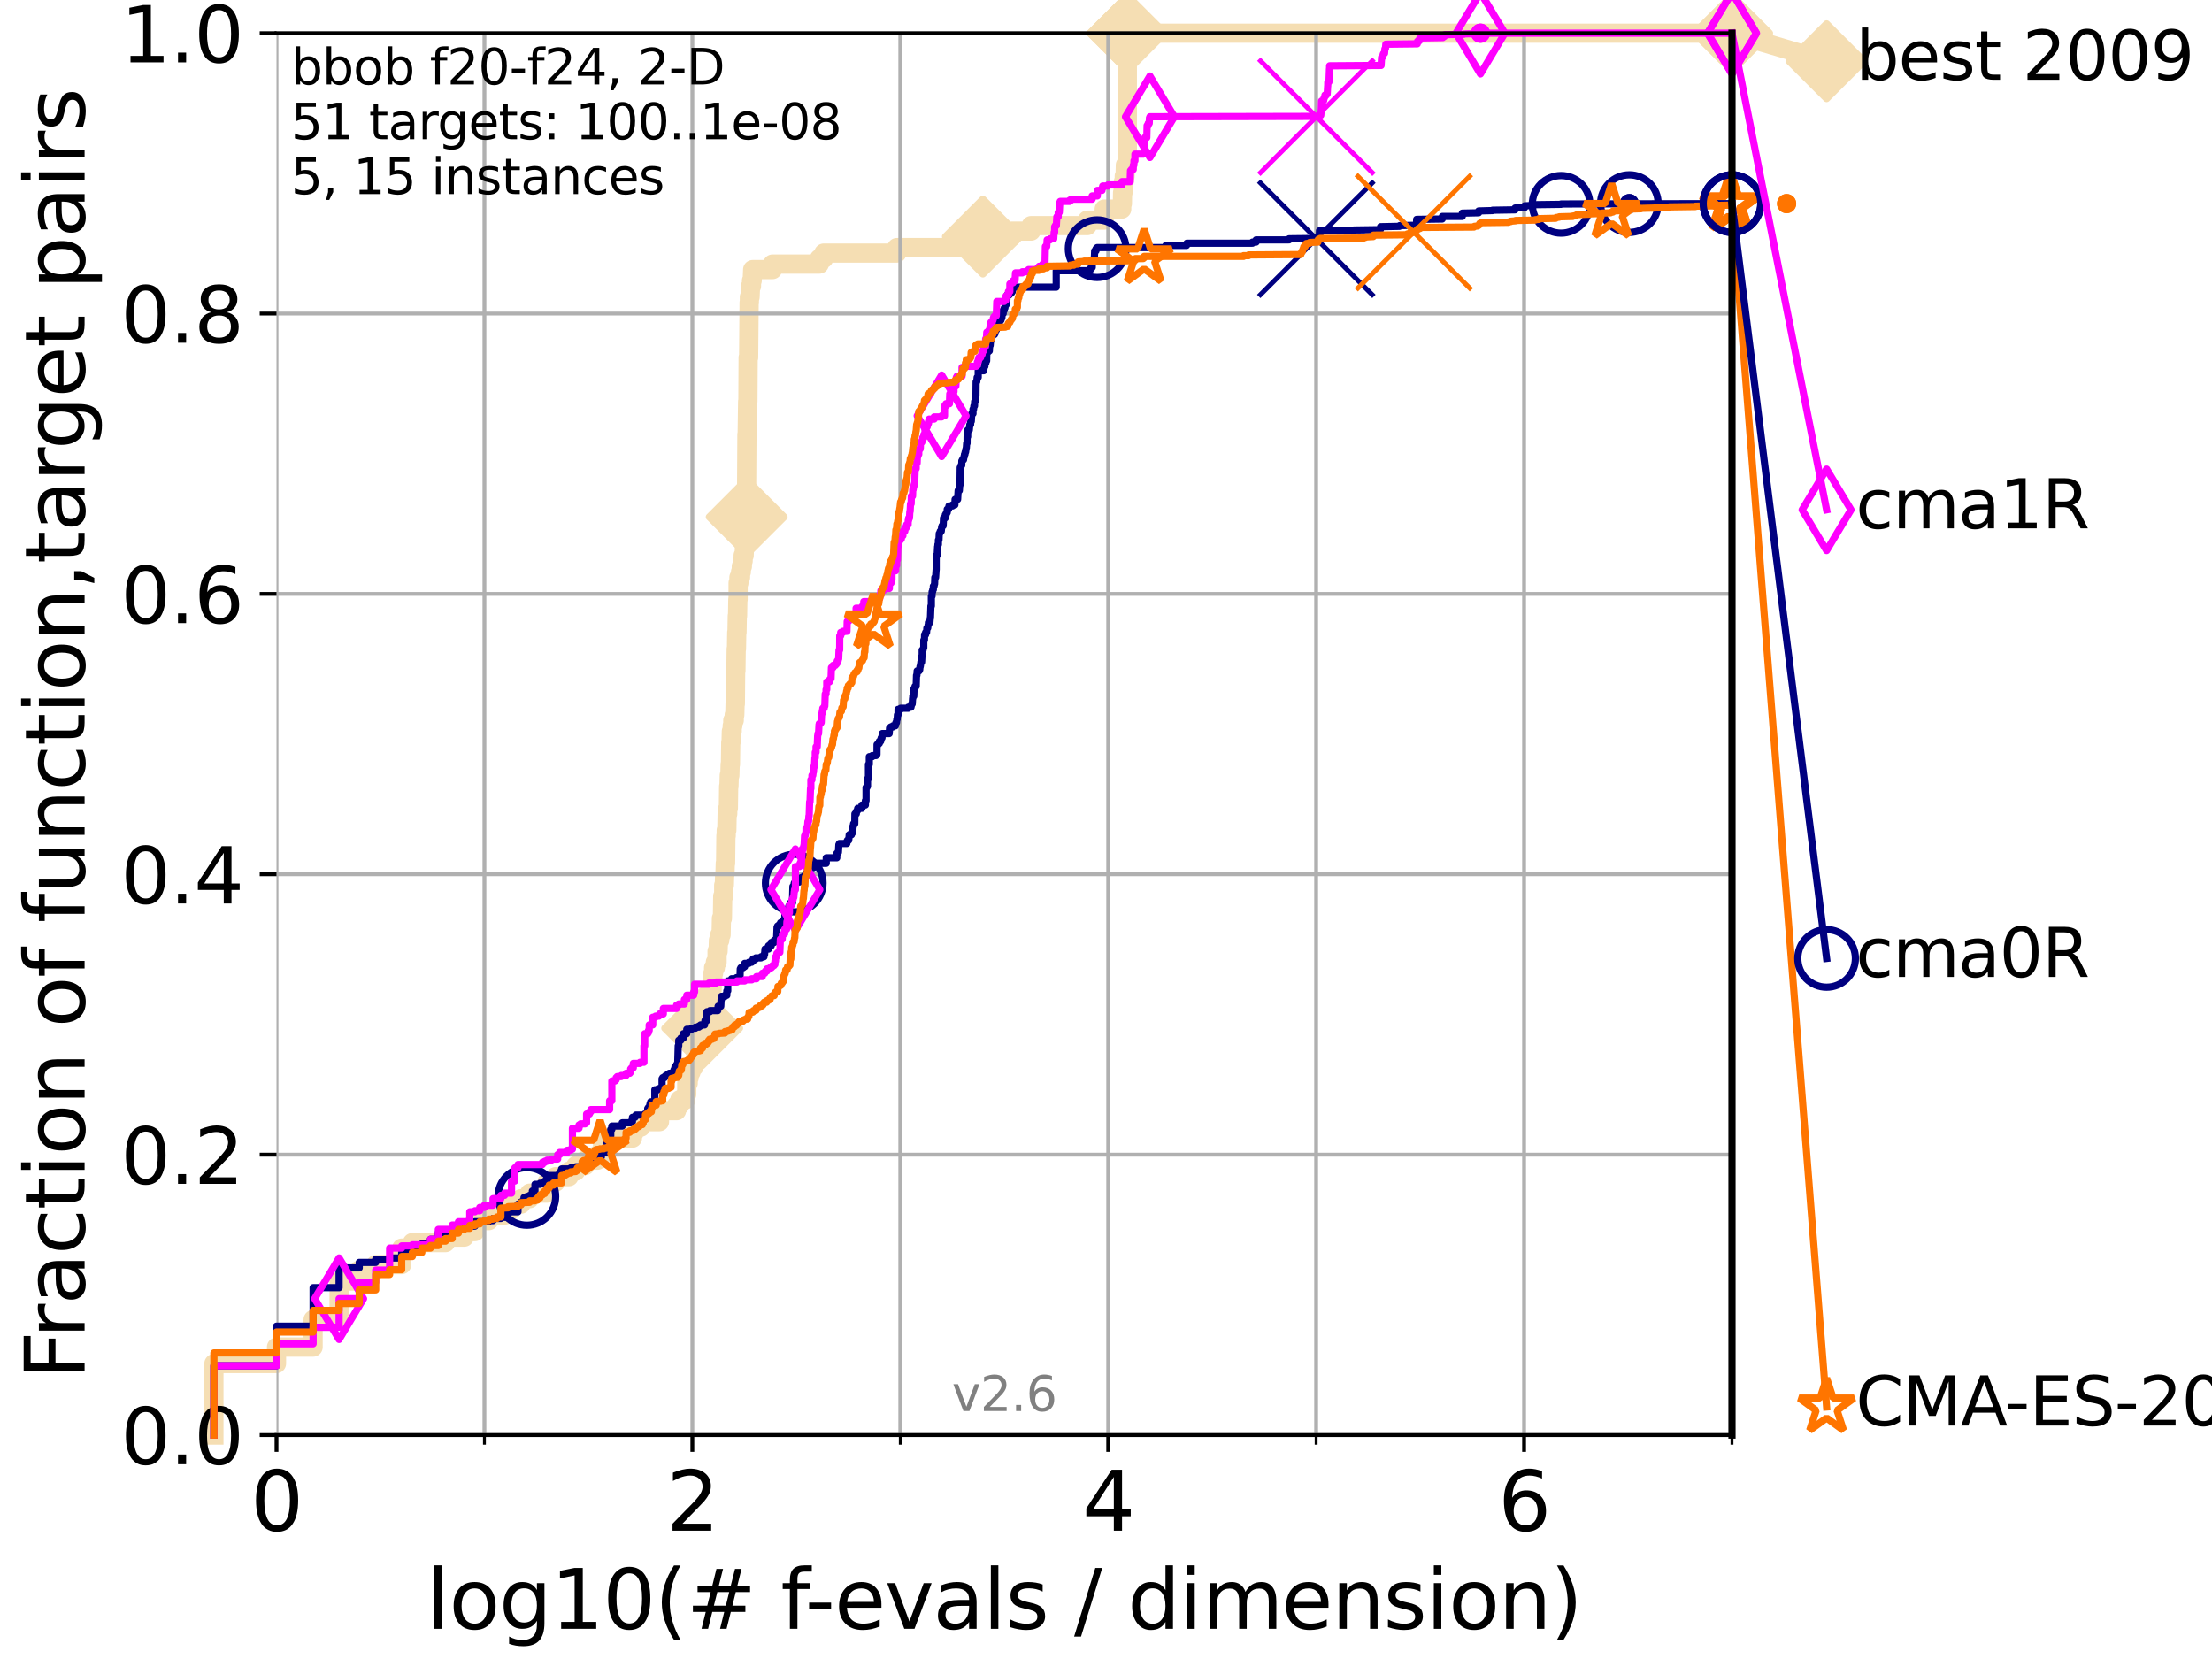 <?xml version="1.0" encoding="utf-8" standalone="no"?>
<!DOCTYPE svg PUBLIC "-//W3C//DTD SVG 1.1//EN"
  "http://www.w3.org/Graphics/SVG/1.1/DTD/svg11.dtd">
<svg xmlns:xlink="http://www.w3.org/1999/xlink" width="460.8pt" height="345.6pt" viewBox="0 0 460.8 345.6" xmlns="http://www.w3.org/2000/svg" version="1.1">
 <defs>
  <style type="text/css">*{stroke-linejoin: round; stroke-linecap: butt}</style>
 </defs>
 <g id="figure_1">
  <g id="patch_1">
   <path d="M 0 345.6 
L 460.8 345.6 
L 460.8 0 
L 0 0 
z
" style="fill: #ffffff"/>
  </g>
  <g id="axes_1">
   <g id="patch_2">
    <path d="M 57.6 298.944 
L 360.806 298.944 
L 360.806 6.912 
L 57.6 6.912 
z
" style="fill: #ffffff"/>
   </g>
   <g id="line2d_1">
    <path d="M 44.561 298.944 
L 44.561 284.056 
L 57.6 284.056 
L 57.6 280.62 
L 65.227 280.62 
L 65.227 274.894 
L 70.639 274.894 
L 70.639 266.878 
L 74.837 266.878 
L 74.837 264.587 
L 78.267 264.587 
L 78.267 263.442 
L 83.678 263.442 
L 83.678 260.006 
L 85.894 260.006 
L 85.894 258.861 
L 92.812 258.861 
L 92.812 257.716 
L 96.718 257.716 
L 96.718 256.571 
L 98.933 256.571 
L 98.933 254.28 
L 101.833 254.28 
L 101.833 253.135 
L 105.113 253.135 
L 105.113 251.99 
L 106.561 251.99 
L 106.561 250.845 
L 108.543 250.845 
L 108.543 249.699 
L 110.336 249.699 
L 110.336 248.554 
L 113.954 248.554 
L 113.954 246.264 
L 115.747 246.264 
L 115.747 245.118 
L 118.525 245.118 
L 118.525 243.973 
L 119.945 243.973 
L 119.945 242.828 
L 121.893 242.828 
L 121.893 241.683 
L 124.482 241.683 
L 124.482 240.538 
L 125.527 240.538 
L 125.527 237.102 
L 131.747 237.102 
L 131.747 235.957 
L 132.109 235.957 
L 132.109 234.811 
L 133.49 234.811 
L 133.49 233.666 
L 137.386 233.666 
L 137.386 231.376 
L 140.951 231.376 
L 140.951 230.231 
L 141.611 230.231 
L 141.611 229.085 
L 142.865 229.085 
L 142.865 227.94 
L 143.066 227.94 
L 143.066 225.65 
L 143.364 225.65 
L 143.364 224.504 
L 143.56 224.504 
L 143.56 223.359 
L 143.946 223.359 
L 143.946 222.214 
L 144.603 222.214 
L 144.603 221.069 
L 144.968 221.069 
L 144.968 219.924 
L 145.327 219.924 
L 145.327 218.778 
L 145.852 218.778 
L 145.852 216.488 
L 146.023 216.488 
L 146.109 214.197 
L 146.278 214.197 
L 146.278 213.052 
L 146.53 213.052 
L 146.613 210.762 
L 146.778 210.762 
L 146.778 209.617 
L 147.184 209.617 
L 147.184 208.471 
L 147.66 208.471 
L 147.66 207.326 
L 147.971 207.326 
L 147.971 206.181 
L 148.353 206.181 
L 148.353 203.89 
L 148.503 203.89 
L 148.503 202.745 
L 148.652 202.745 
L 148.652 201.6 
L 149.021 201.6 
L 149.021 200.455 
L 149.382 200.455 
L 149.382 198.164 
L 149.595 198.164 
L 149.666 195.874 
L 149.945 195.874 
L 149.945 194.729 
L 150.221 194.729 
L 150.289 191.293 
L 150.493 191.293 
L 150.56 186.712 
L 150.76 186.712 
L 150.76 184.422 
L 150.893 184.422 
L 150.959 182.131 
L 151.024 182.131 
L 151.09 179.841 
L 151.155 179.841 
L 151.22 174.115 
L 151.285 174.115 
L 151.285 172.969 
L 151.414 172.969 
L 151.478 169.534 
L 151.605 169.534 
L 151.605 168.389 
L 151.732 168.389 
L 151.795 163.808 
L 151.858 163.808 
L 151.92 161.517 
L 152.045 161.517 
L 152.107 159.227 
L 152.169 159.227 
L 152.23 154.646 
L 152.292 154.646 
L 152.353 152.355 
L 152.535 152.355 
L 152.535 151.21 
L 152.656 151.21 
L 152.656 150.065 
L 152.954 150.065 
L 152.954 148.92 
L 153.072 148.92 
L 153.131 146.629 
L 153.189 146.629 
L 153.247 139.758 
L 153.306 139.758 
L 153.364 135.177 
L 153.421 135.177 
L 153.479 131.741 
L 153.536 131.741 
L 153.594 128.306 
L 153.651 128.306 
L 153.708 124.87 
L 153.764 124.87 
L 153.764 121.434 
L 153.934 121.434 
L 153.934 120.289 
L 154.268 120.289 
L 154.268 119.144 
L 154.432 119.144 
L 154.432 117.999 
L 154.65 117.999 
L 154.65 116.853 
L 154.811 116.853 
L 154.811 115.708 
L 155.024 115.708 
L 155.13 112.273 
L 155.183 112.273 
L 155.288 108.837 
L 155.495 108.837 
L 155.599 90.513 
L 155.65 90.513 
L 155.752 83.642 
L 155.803 83.642 
L 155.854 74.48 
L 155.955 74.48 
L 156.056 63.028 
L 156.106 63.028 
L 156.106 61.883 
L 156.255 61.883 
L 156.354 59.592 
L 156.551 59.592 
L 156.551 58.447 
L 156.697 58.447 
L 156.793 56.157 
L 160.933 56.157 
L 160.933 55.011 
L 170.681 55.011 
L 170.681 53.866 
L 171.603 53.866 
L 171.603 52.721 
L 186.817 52.721 
L 186.817 51.576 
L 203.161 51.576 
L 203.161 50.43 
L 204.752 50.43 
L 204.752 49.285 
L 210.765 49.285 
L 210.765 48.14 
L 214.798 48.14 
L 214.798 46.995 
L 226.51 46.995 
L 226.51 45.85 
L 230.006 45.85 
L 230.025 43.559 
L 233.678 43.559 
L 233.678 42.414 
L 233.813 42.414 
L 233.853 40.123 
L 233.95 40.123 
L 234.032 37.833 
L 234.203 37.833 
L 234.203 36.688 
L 234.379 36.688 
L 234.433 34.397 
L 234.845 34.397 
L 234.849 6.912 
L 360.806 6.912 
L 360.806 6.912 
" style="fill: none; stroke: #f5deb3; stroke-width: 4; stroke-linecap: square"/>
   </g>
   <g id="line2d_2">
    <defs>
     <path id="m789fdf9b0a" d="M -0 7.778 
L 7.778 0 
L 0 -7.778 
L -7.778 -0 
z
" style="stroke: #f5deb3; stroke-width: 1.5; stroke-linejoin: miter"/>
    </defs>
    <g>
     <use xlink:href="#m789fdf9b0a" x="146.278" y="214.197" style="fill: #f5deb3; stroke: #f5deb3; stroke-width: 1.5; stroke-linejoin: miter"/>
     <use xlink:href="#m789fdf9b0a" x="155.547" y="107.692" style="fill: #f5deb3; stroke: #f5deb3; stroke-width: 1.5; stroke-linejoin: miter"/>
     <use xlink:href="#m789fdf9b0a" x="204.752" y="49.285" style="fill: #f5deb3; stroke: #f5deb3; stroke-width: 1.5; stroke-linejoin: miter"/>
     <use xlink:href="#m789fdf9b0a" x="234.849" y="6.912" style="fill: #f5deb3; stroke: #f5deb3; stroke-width: 1.5; stroke-linejoin: miter"/>
     <use xlink:href="#m789fdf9b0a" x="234.849" y="6.912" style="fill: #f5deb3; stroke: #f5deb3; stroke-width: 1.5; stroke-linejoin: miter"/>
     <use xlink:href="#m789fdf9b0a" x="360.806" y="6.912" style="fill: #f5deb3; stroke: #f5deb3; stroke-width: 1.5; stroke-linejoin: miter"/>
    </g>
   </g>
   <g id="line2d_3">
    <path style="fill: none; stroke: #f5deb3; stroke-width: 4; stroke-linecap: square"/>
    <g/>
   </g>
   <g id="line2d_4">
    <path d="M 360.806 6.912 
L 380.515 12.753 
" style="fill: none; stroke: #f5deb3; stroke-width: 4; stroke-linecap: square"/>
    <g>
     <use xlink:href="#m789fdf9b0a" x="360.806" y="6.912" style="fill: #f5deb3; stroke: #f5deb3; stroke-width: 1.5; stroke-linejoin: miter"/>
     <use xlink:href="#m789fdf9b0a" x="380.515" y="12.753" style="fill: #f5deb3; stroke: #f5deb3; stroke-width: 1.5; stroke-linejoin: miter"/>
    </g>
   </g>
   <g id="matplotlib.axis_1">
    <g id="xtick_1">
     <g id="line2d_5">
      <path d="M 57.6 298.944 
L 57.6 6.912 
" clip-path="url(#p3d2212274e)" style="fill: none; stroke: #b0b0b0; stroke-width: 0.8; stroke-linecap: square"/>
     </g>
     <g id="line2d_6">
      <defs>
       <path id="m768711cb65" d="M 0 0 
L 0 3.5 
" style="stroke: #000000; stroke-width: 0.8"/>
      </defs>
      <g>
       <use xlink:href="#m768711cb65" x="57.6" y="298.944" style="stroke: #000000; stroke-width: 0.8"/>
      </g>
     </g>
     <g id="text_1">
      <!-- 0 -->
      <g transform="translate(52.192 318.861)scale(0.17 -0.17)">
       <defs>
        <path id="DejaVuSans-30" d="M 2034 4250 
Q 1547 4250 1301 3770 
Q 1056 3291 1056 2328 
Q 1056 1369 1301 889 
Q 1547 409 2034 409 
Q 2525 409 2770 889 
Q 3016 1369 3016 2328 
Q 3016 3291 2770 3770 
Q 2525 4250 2034 4250 
z
M 2034 4750 
Q 2819 4750 3233 4129 
Q 3647 3509 3647 2328 
Q 3647 1150 3233 529 
Q 2819 -91 2034 -91 
Q 1250 -91 836 529 
Q 422 1150 422 2328 
Q 422 3509 836 4129 
Q 1250 4750 2034 4750 
z
" transform="scale(0.016)"/>
       </defs>
       <use xlink:href="#DejaVuSans-30"/>
      </g>
     </g>
    </g>
    <g id="xtick_2">
     <g id="line2d_7">
      <path d="M 144.23 298.944 
L 144.23 6.912 
" clip-path="url(#p3d2212274e)" style="fill: none; stroke: #b0b0b0; stroke-width: 0.8; stroke-linecap: square"/>
     </g>
     <g id="line2d_8">
      <g>
       <use xlink:href="#m768711cb65" x="144.23" y="298.944" style="stroke: #000000; stroke-width: 0.8"/>
      </g>
     </g>
     <g id="text_2">
      <!-- 2 -->
      <g transform="translate(138.822 318.861)scale(0.17 -0.17)">
       <defs>
        <path id="DejaVuSans-32" d="M 1228 531 
L 3431 531 
L 3431 0 
L 469 0 
L 469 531 
Q 828 903 1448 1529 
Q 2069 2156 2228 2338 
Q 2531 2678 2651 2914 
Q 2772 3150 2772 3378 
Q 2772 3750 2511 3984 
Q 2250 4219 1831 4219 
Q 1534 4219 1204 4116 
Q 875 4013 500 3803 
L 500 4441 
Q 881 4594 1212 4672 
Q 1544 4750 1819 4750 
Q 2544 4750 2975 4387 
Q 3406 4025 3406 3419 
Q 3406 3131 3298 2873 
Q 3191 2616 2906 2266 
Q 2828 2175 2409 1742 
Q 1991 1309 1228 531 
z
" transform="scale(0.016)"/>
       </defs>
       <use xlink:href="#DejaVuSans-32"/>
      </g>
     </g>
    </g>
    <g id="xtick_3">
     <g id="line2d_9">
      <path d="M 230.861 298.944 
L 230.861 6.912 
" clip-path="url(#p3d2212274e)" style="fill: none; stroke: #b0b0b0; stroke-width: 0.8; stroke-linecap: square"/>
     </g>
     <g id="line2d_10">
      <g>
       <use xlink:href="#m768711cb65" x="230.861" y="298.944" style="stroke: #000000; stroke-width: 0.8"/>
      </g>
     </g>
     <g id="text_3">
      <!-- 4 -->
      <g transform="translate(225.453 318.861)scale(0.17 -0.17)">
       <defs>
        <path id="DejaVuSans-34" d="M 2419 4116 
L 825 1625 
L 2419 1625 
L 2419 4116 
z
M 2253 4666 
L 3047 4666 
L 3047 1625 
L 3713 1625 
L 3713 1100 
L 3047 1100 
L 3047 0 
L 2419 0 
L 2419 1100 
L 313 1100 
L 313 1709 
L 2253 4666 
z
" transform="scale(0.016)"/>
       </defs>
       <use xlink:href="#DejaVuSans-34"/>
      </g>
     </g>
    </g>
    <g id="xtick_4">
     <g id="line2d_11">
      <path d="M 317.491 298.944 
L 317.491 6.912 
" clip-path="url(#p3d2212274e)" style="fill: none; stroke: #b0b0b0; stroke-width: 0.8; stroke-linecap: square"/>
     </g>
     <g id="line2d_12">
      <g>
       <use xlink:href="#m768711cb65" x="317.491" y="298.944" style="stroke: #000000; stroke-width: 0.8"/>
      </g>
     </g>
     <g id="text_4">
      <!-- 6 -->
      <g transform="translate(312.083 318.861)scale(0.17 -0.17)">
       <defs>
        <path id="DejaVuSans-36" d="M 2113 2584 
Q 1688 2584 1439 2293 
Q 1191 2003 1191 1497 
Q 1191 994 1439 701 
Q 1688 409 2113 409 
Q 2538 409 2786 701 
Q 3034 994 3034 1497 
Q 3034 2003 2786 2293 
Q 2538 2584 2113 2584 
z
M 3366 4563 
L 3366 3988 
Q 3128 4100 2886 4159 
Q 2644 4219 2406 4219 
Q 1781 4219 1451 3797 
Q 1122 3375 1075 2522 
Q 1259 2794 1537 2939 
Q 1816 3084 2150 3084 
Q 2853 3084 3261 2657 
Q 3669 2231 3669 1497 
Q 3669 778 3244 343 
Q 2819 -91 2113 -91 
Q 1303 -91 875 529 
Q 447 1150 447 2328 
Q 447 3434 972 4092 
Q 1497 4750 2381 4750 
Q 2619 4750 2861 4703 
Q 3103 4656 3366 4563 
z
" transform="scale(0.016)"/>
       </defs>
       <use xlink:href="#DejaVuSans-36"/>
      </g>
     </g>
    </g>
    <g id="xtick_5">
     <g id="line2d_13">
      <path d="M 100.915 298.944 
L 100.915 6.912 
" clip-path="url(#p3d2212274e)" style="fill: none; stroke: #b0b0b0; stroke-width: 0.8; stroke-linecap: square"/>
     </g>
     <g id="line2d_14">
      <defs>
       <path id="mfa7d6684f9" d="M 0 0 
L 0 2 
" style="stroke: #000000; stroke-width: 0.6"/>
      </defs>
      <g>
       <use xlink:href="#mfa7d6684f9" x="100.915" y="298.944" style="stroke: #000000; stroke-width: 0.6"/>
      </g>
     </g>
    </g>
    <g id="xtick_6">
     <g id="line2d_15">
      <path d="M 187.546 298.944 
L 187.546 6.912 
" clip-path="url(#p3d2212274e)" style="fill: none; stroke: #b0b0b0; stroke-width: 0.8; stroke-linecap: square"/>
     </g>
     <g id="line2d_16">
      <g>
       <use xlink:href="#mfa7d6684f9" x="187.546" y="298.944" style="stroke: #000000; stroke-width: 0.6"/>
      </g>
     </g>
    </g>
    <g id="xtick_7">
     <g id="line2d_17">
      <path d="M 274.176 298.944 
L 274.176 6.912 
" clip-path="url(#p3d2212274e)" style="fill: none; stroke: #b0b0b0; stroke-width: 0.8; stroke-linecap: square"/>
     </g>
     <g id="line2d_18">
      <g>
       <use xlink:href="#mfa7d6684f9" x="274.176" y="298.944" style="stroke: #000000; stroke-width: 0.6"/>
      </g>
     </g>
    </g>
    <g id="xtick_8">
     <g id="line2d_19">
      <path d="M 360.806 298.944 
L 360.806 6.912 
" clip-path="url(#p3d2212274e)" style="fill: none; stroke: #b0b0b0; stroke-width: 0.8; stroke-linecap: square"/>
     </g>
     <g id="line2d_20">
      <g>
       <use xlink:href="#mfa7d6684f9" x="360.806" y="298.944" style="stroke: #000000; stroke-width: 0.6"/>
      </g>
     </g>
    </g>
    <g id="text_5">
     <!-- log10(# f-evals / dimension) -->
     <g transform="translate(88.823 339.314)scale(0.17 -0.17)">
      <defs>
       <path id="DejaVuSans-6c" d="M 603 4863 
L 1178 4863 
L 1178 0 
L 603 0 
L 603 4863 
z
" transform="scale(0.016)"/>
       <path id="DejaVuSans-6f" d="M 1959 3097 
Q 1497 3097 1228 2736 
Q 959 2375 959 1747 
Q 959 1119 1226 758 
Q 1494 397 1959 397 
Q 2419 397 2687 759 
Q 2956 1122 2956 1747 
Q 2956 2369 2687 2733 
Q 2419 3097 1959 3097 
z
M 1959 3584 
Q 2709 3584 3137 3096 
Q 3566 2609 3566 1747 
Q 3566 888 3137 398 
Q 2709 -91 1959 -91 
Q 1206 -91 779 398 
Q 353 888 353 1747 
Q 353 2609 779 3096 
Q 1206 3584 1959 3584 
z
" transform="scale(0.016)"/>
       <path id="DejaVuSans-67" d="M 2906 1791 
Q 2906 2416 2648 2759 
Q 2391 3103 1925 3103 
Q 1463 3103 1205 2759 
Q 947 2416 947 1791 
Q 947 1169 1205 825 
Q 1463 481 1925 481 
Q 2391 481 2648 825 
Q 2906 1169 2906 1791 
z
M 3481 434 
Q 3481 -459 3084 -895 
Q 2688 -1331 1869 -1331 
Q 1566 -1331 1297 -1286 
Q 1028 -1241 775 -1147 
L 775 -588 
Q 1028 -725 1275 -790 
Q 1522 -856 1778 -856 
Q 2344 -856 2625 -561 
Q 2906 -266 2906 331 
L 2906 616 
Q 2728 306 2450 153 
Q 2172 0 1784 0 
Q 1141 0 747 490 
Q 353 981 353 1791 
Q 353 2603 747 3093 
Q 1141 3584 1784 3584 
Q 2172 3584 2450 3431 
Q 2728 3278 2906 2969 
L 2906 3500 
L 3481 3500 
L 3481 434 
z
" transform="scale(0.016)"/>
       <path id="DejaVuSans-31" d="M 794 531 
L 1825 531 
L 1825 4091 
L 703 3866 
L 703 4441 
L 1819 4666 
L 2450 4666 
L 2450 531 
L 3481 531 
L 3481 0 
L 794 0 
L 794 531 
z
" transform="scale(0.016)"/>
       <path id="DejaVuSans-28" d="M 1984 4856 
Q 1566 4138 1362 3434 
Q 1159 2731 1159 2009 
Q 1159 1288 1364 580 
Q 1569 -128 1984 -844 
L 1484 -844 
Q 1016 -109 783 600 
Q 550 1309 550 2009 
Q 550 2706 781 3412 
Q 1013 4119 1484 4856 
L 1984 4856 
z
" transform="scale(0.016)"/>
       <path id="DejaVuSans-23" d="M 3272 2816 
L 2363 2816 
L 2100 1772 
L 3016 1772 
L 3272 2816 
z
M 2803 4594 
L 2478 3297 
L 3391 3297 
L 3719 4594 
L 4219 4594 
L 3897 3297 
L 4872 3297 
L 4872 2816 
L 3775 2816 
L 3519 1772 
L 4513 1772 
L 4513 1294 
L 3397 1294 
L 3072 0 
L 2572 0 
L 2894 1294 
L 1978 1294 
L 1656 0 
L 1153 0 
L 1478 1294 
L 494 1294 
L 494 1772 
L 1594 1772 
L 1856 2816 
L 850 2816 
L 850 3297 
L 1978 3297 
L 2297 4594 
L 2803 4594 
z
" transform="scale(0.016)"/>
       <path id="DejaVuSans-20" transform="scale(0.016)"/>
       <path id="DejaVuSans-66" d="M 2375 4863 
L 2375 4384 
L 1825 4384 
Q 1516 4384 1395 4259 
Q 1275 4134 1275 3809 
L 1275 3500 
L 2222 3500 
L 2222 3053 
L 1275 3053 
L 1275 0 
L 697 0 
L 697 3053 
L 147 3053 
L 147 3500 
L 697 3500 
L 697 3744 
Q 697 4328 969 4595 
Q 1241 4863 1831 4863 
L 2375 4863 
z
" transform="scale(0.016)"/>
       <path id="DejaVuSans-2d" d="M 313 2009 
L 1997 2009 
L 1997 1497 
L 313 1497 
L 313 2009 
z
" transform="scale(0.016)"/>
       <path id="DejaVuSans-65" d="M 3597 1894 
L 3597 1613 
L 953 1613 
Q 991 1019 1311 708 
Q 1631 397 2203 397 
Q 2534 397 2845 478 
Q 3156 559 3463 722 
L 3463 178 
Q 3153 47 2828 -22 
Q 2503 -91 2169 -91 
Q 1331 -91 842 396 
Q 353 884 353 1716 
Q 353 2575 817 3079 
Q 1281 3584 2069 3584 
Q 2775 3584 3186 3129 
Q 3597 2675 3597 1894 
z
M 3022 2063 
Q 3016 2534 2758 2815 
Q 2500 3097 2075 3097 
Q 1594 3097 1305 2825 
Q 1016 2553 972 2059 
L 3022 2063 
z
" transform="scale(0.016)"/>
       <path id="DejaVuSans-76" d="M 191 3500 
L 800 3500 
L 1894 563 
L 2988 3500 
L 3597 3500 
L 2284 0 
L 1503 0 
L 191 3500 
z
" transform="scale(0.016)"/>
       <path id="DejaVuSans-61" d="M 2194 1759 
Q 1497 1759 1228 1600 
Q 959 1441 959 1056 
Q 959 750 1161 570 
Q 1363 391 1709 391 
Q 2188 391 2477 730 
Q 2766 1069 2766 1631 
L 2766 1759 
L 2194 1759 
z
M 3341 1997 
L 3341 0 
L 2766 0 
L 2766 531 
Q 2569 213 2275 61 
Q 1981 -91 1556 -91 
Q 1019 -91 701 211 
Q 384 513 384 1019 
Q 384 1609 779 1909 
Q 1175 2209 1959 2209 
L 2766 2209 
L 2766 2266 
Q 2766 2663 2505 2880 
Q 2244 3097 1772 3097 
Q 1472 3097 1187 3025 
Q 903 2953 641 2809 
L 641 3341 
Q 956 3463 1253 3523 
Q 1550 3584 1831 3584 
Q 2591 3584 2966 3190 
Q 3341 2797 3341 1997 
z
" transform="scale(0.016)"/>
       <path id="DejaVuSans-73" d="M 2834 3397 
L 2834 2853 
Q 2591 2978 2328 3040 
Q 2066 3103 1784 3103 
Q 1356 3103 1142 2972 
Q 928 2841 928 2578 
Q 928 2378 1081 2264 
Q 1234 2150 1697 2047 
L 1894 2003 
Q 2506 1872 2764 1633 
Q 3022 1394 3022 966 
Q 3022 478 2636 193 
Q 2250 -91 1575 -91 
Q 1294 -91 989 -36 
Q 684 19 347 128 
L 347 722 
Q 666 556 975 473 
Q 1284 391 1588 391 
Q 1994 391 2212 530 
Q 2431 669 2431 922 
Q 2431 1156 2273 1281 
Q 2116 1406 1581 1522 
L 1381 1569 
Q 847 1681 609 1914 
Q 372 2147 372 2553 
Q 372 3047 722 3315 
Q 1072 3584 1716 3584 
Q 2034 3584 2315 3537 
Q 2597 3491 2834 3397 
z
" transform="scale(0.016)"/>
       <path id="DejaVuSans-2f" d="M 1625 4666 
L 2156 4666 
L 531 -594 
L 0 -594 
L 1625 4666 
z
" transform="scale(0.016)"/>
       <path id="DejaVuSans-64" d="M 2906 2969 
L 2906 4863 
L 3481 4863 
L 3481 0 
L 2906 0 
L 2906 525 
Q 2725 213 2448 61 
Q 2172 -91 1784 -91 
Q 1150 -91 751 415 
Q 353 922 353 1747 
Q 353 2572 751 3078 
Q 1150 3584 1784 3584 
Q 2172 3584 2448 3432 
Q 2725 3281 2906 2969 
z
M 947 1747 
Q 947 1113 1208 752 
Q 1469 391 1925 391 
Q 2381 391 2643 752 
Q 2906 1113 2906 1747 
Q 2906 2381 2643 2742 
Q 2381 3103 1925 3103 
Q 1469 3103 1208 2742 
Q 947 2381 947 1747 
z
" transform="scale(0.016)"/>
       <path id="DejaVuSans-69" d="M 603 3500 
L 1178 3500 
L 1178 0 
L 603 0 
L 603 3500 
z
M 603 4863 
L 1178 4863 
L 1178 4134 
L 603 4134 
L 603 4863 
z
" transform="scale(0.016)"/>
       <path id="DejaVuSans-6d" d="M 3328 2828 
Q 3544 3216 3844 3400 
Q 4144 3584 4550 3584 
Q 5097 3584 5394 3201 
Q 5691 2819 5691 2113 
L 5691 0 
L 5113 0 
L 5113 2094 
Q 5113 2597 4934 2840 
Q 4756 3084 4391 3084 
Q 3944 3084 3684 2787 
Q 3425 2491 3425 1978 
L 3425 0 
L 2847 0 
L 2847 2094 
Q 2847 2600 2669 2842 
Q 2491 3084 2119 3084 
Q 1678 3084 1418 2786 
Q 1159 2488 1159 1978 
L 1159 0 
L 581 0 
L 581 3500 
L 1159 3500 
L 1159 2956 
Q 1356 3278 1631 3431 
Q 1906 3584 2284 3584 
Q 2666 3584 2933 3390 
Q 3200 3197 3328 2828 
z
" transform="scale(0.016)"/>
       <path id="DejaVuSans-6e" d="M 3513 2113 
L 3513 0 
L 2938 0 
L 2938 2094 
Q 2938 2591 2744 2837 
Q 2550 3084 2163 3084 
Q 1697 3084 1428 2787 
Q 1159 2491 1159 1978 
L 1159 0 
L 581 0 
L 581 3500 
L 1159 3500 
L 1159 2956 
Q 1366 3272 1645 3428 
Q 1925 3584 2291 3584 
Q 2894 3584 3203 3211 
Q 3513 2838 3513 2113 
z
" transform="scale(0.016)"/>
       <path id="DejaVuSans-29" d="M 513 4856 
L 1013 4856 
Q 1481 4119 1714 3412 
Q 1947 2706 1947 2009 
Q 1947 1309 1714 600 
Q 1481 -109 1013 -844 
L 513 -844 
Q 928 -128 1133 580 
Q 1338 1288 1338 2009 
Q 1338 2731 1133 3434 
Q 928 4138 513 4856 
z
" transform="scale(0.016)"/>
      </defs>
      <use xlink:href="#DejaVuSans-6c"/>
      <use xlink:href="#DejaVuSans-6f" x="27.783"/>
      <use xlink:href="#DejaVuSans-67" x="88.965"/>
      <use xlink:href="#DejaVuSans-31" x="152.441"/>
      <use xlink:href="#DejaVuSans-30" x="216.064"/>
      <use xlink:href="#DejaVuSans-28" x="279.688"/>
      <use xlink:href="#DejaVuSans-23" x="318.701"/>
      <use xlink:href="#DejaVuSans-20" x="402.49"/>
      <use xlink:href="#DejaVuSans-66" x="434.277"/>
      <use xlink:href="#DejaVuSans-2d" x="463.982"/>
      <use xlink:href="#DejaVuSans-65" x="500.066"/>
      <use xlink:href="#DejaVuSans-76" x="561.59"/>
      <use xlink:href="#DejaVuSans-61" x="620.77"/>
      <use xlink:href="#DejaVuSans-6c" x="682.049"/>
      <use xlink:href="#DejaVuSans-73" x="709.832"/>
      <use xlink:href="#DejaVuSans-20" x="761.932"/>
      <use xlink:href="#DejaVuSans-2f" x="793.719"/>
      <use xlink:href="#DejaVuSans-20" x="827.41"/>
      <use xlink:href="#DejaVuSans-64" x="859.197"/>
      <use xlink:href="#DejaVuSans-69" x="922.674"/>
      <use xlink:href="#DejaVuSans-6d" x="950.457"/>
      <use xlink:href="#DejaVuSans-65" x="1047.869"/>
      <use xlink:href="#DejaVuSans-6e" x="1109.393"/>
      <use xlink:href="#DejaVuSans-73" x="1172.771"/>
      <use xlink:href="#DejaVuSans-69" x="1224.871"/>
      <use xlink:href="#DejaVuSans-6f" x="1252.654"/>
      <use xlink:href="#DejaVuSans-6e" x="1313.836"/>
      <use xlink:href="#DejaVuSans-29" x="1377.215"/>
     </g>
    </g>
   </g>
   <g id="matplotlib.axis_2">
    <g id="ytick_1">
     <g id="line2d_21">
      <path d="M 57.6 298.944 
L 360.806 298.944 
" clip-path="url(#p3d2212274e)" style="fill: none; stroke: #b0b0b0; stroke-width: 0.8; stroke-linecap: square"/>
     </g>
     <g id="line2d_22">
      <defs>
       <path id="m2805612e17" d="M 0 0 
L -3.5 0 
" style="stroke: #000000; stroke-width: 0.8"/>
      </defs>
      <g>
       <use xlink:href="#m2805612e17" x="57.6" y="298.944" style="stroke: #000000; stroke-width: 0.8"/>
      </g>
     </g>
     <g id="text_6">
      <!-- 0.0 -->
      <g transform="translate(25.155 305.023)scale(0.16 -0.16)">
       <defs>
        <path id="DejaVuSans-2e" d="M 684 794 
L 1344 794 
L 1344 0 
L 684 0 
L 684 794 
z
" transform="scale(0.016)"/>
       </defs>
       <use xlink:href="#DejaVuSans-30"/>
       <use xlink:href="#DejaVuSans-2e" x="63.623"/>
       <use xlink:href="#DejaVuSans-30" x="95.41"/>
      </g>
     </g>
    </g>
    <g id="ytick_2">
     <g id="line2d_23">
      <path d="M 57.6 240.538 
L 360.806 240.538 
" clip-path="url(#p3d2212274e)" style="fill: none; stroke: #b0b0b0; stroke-width: 0.8; stroke-linecap: square"/>
     </g>
     <g id="line2d_24">
      <g>
       <use xlink:href="#m2805612e17" x="57.6" y="240.538" style="stroke: #000000; stroke-width: 0.8"/>
      </g>
     </g>
     <g id="text_7">
      <!-- 0.2 -->
      <g transform="translate(25.155 246.616)scale(0.16 -0.16)">
       <use xlink:href="#DejaVuSans-30"/>
       <use xlink:href="#DejaVuSans-2e" x="63.623"/>
       <use xlink:href="#DejaVuSans-32" x="95.41"/>
      </g>
     </g>
    </g>
    <g id="ytick_3">
     <g id="line2d_25">
      <path d="M 57.6 182.131 
L 360.806 182.131 
" clip-path="url(#p3d2212274e)" style="fill: none; stroke: #b0b0b0; stroke-width: 0.8; stroke-linecap: square"/>
     </g>
     <g id="line2d_26">
      <g>
       <use xlink:href="#m2805612e17" x="57.6" y="182.131" style="stroke: #000000; stroke-width: 0.8"/>
      </g>
     </g>
     <g id="text_8">
      <!-- 0.4 -->
      <g transform="translate(25.155 188.21)scale(0.16 -0.16)">
       <use xlink:href="#DejaVuSans-30"/>
       <use xlink:href="#DejaVuSans-2e" x="63.623"/>
       <use xlink:href="#DejaVuSans-34" x="95.41"/>
      </g>
     </g>
    </g>
    <g id="ytick_4">
     <g id="line2d_27">
      <path d="M 57.6 123.725 
L 360.806 123.725 
" clip-path="url(#p3d2212274e)" style="fill: none; stroke: #b0b0b0; stroke-width: 0.8; stroke-linecap: square"/>
     </g>
     <g id="line2d_28">
      <g>
       <use xlink:href="#m2805612e17" x="57.6" y="123.725" style="stroke: #000000; stroke-width: 0.8"/>
      </g>
     </g>
     <g id="text_9">
      <!-- 0.6 -->
      <g transform="translate(25.155 129.804)scale(0.16 -0.16)">
       <use xlink:href="#DejaVuSans-30"/>
       <use xlink:href="#DejaVuSans-2e" x="63.623"/>
       <use xlink:href="#DejaVuSans-36" x="95.41"/>
      </g>
     </g>
    </g>
    <g id="ytick_5">
     <g id="line2d_29">
      <path d="M 57.6 65.318 
L 360.806 65.318 
" clip-path="url(#p3d2212274e)" style="fill: none; stroke: #b0b0b0; stroke-width: 0.8; stroke-linecap: square"/>
     </g>
     <g id="line2d_30">
      <g>
       <use xlink:href="#m2805612e17" x="57.6" y="65.318" style="stroke: #000000; stroke-width: 0.8"/>
      </g>
     </g>
     <g id="text_10">
      <!-- 0.8 -->
      <g transform="translate(25.155 71.397)scale(0.16 -0.16)">
       <defs>
        <path id="DejaVuSans-38" d="M 2034 2216 
Q 1584 2216 1326 1975 
Q 1069 1734 1069 1313 
Q 1069 891 1326 650 
Q 1584 409 2034 409 
Q 2484 409 2743 651 
Q 3003 894 3003 1313 
Q 3003 1734 2745 1975 
Q 2488 2216 2034 2216 
z
M 1403 2484 
Q 997 2584 770 2862 
Q 544 3141 544 3541 
Q 544 4100 942 4425 
Q 1341 4750 2034 4750 
Q 2731 4750 3128 4425 
Q 3525 4100 3525 3541 
Q 3525 3141 3298 2862 
Q 3072 2584 2669 2484 
Q 3125 2378 3379 2068 
Q 3634 1759 3634 1313 
Q 3634 634 3220 271 
Q 2806 -91 2034 -91 
Q 1263 -91 848 271 
Q 434 634 434 1313 
Q 434 1759 690 2068 
Q 947 2378 1403 2484 
z
M 1172 3481 
Q 1172 3119 1398 2916 
Q 1625 2713 2034 2713 
Q 2441 2713 2670 2916 
Q 2900 3119 2900 3481 
Q 2900 3844 2670 4047 
Q 2441 4250 2034 4250 
Q 1625 4250 1398 4047 
Q 1172 3844 1172 3481 
z
" transform="scale(0.016)"/>
       </defs>
       <use xlink:href="#DejaVuSans-30"/>
       <use xlink:href="#DejaVuSans-2e" x="63.623"/>
       <use xlink:href="#DejaVuSans-38" x="95.41"/>
      </g>
     </g>
    </g>
    <g id="ytick_6">
     <g id="line2d_31">
      <path d="M 57.6 6.912 
L 360.806 6.912 
" clip-path="url(#p3d2212274e)" style="fill: none; stroke: #b0b0b0; stroke-width: 0.8; stroke-linecap: square"/>
     </g>
     <g id="line2d_32">
      <g>
       <use xlink:href="#m2805612e17" x="57.6" y="6.912" style="stroke: #000000; stroke-width: 0.8"/>
      </g>
     </g>
     <g id="text_11">
      <!-- 1.0 -->
      <g transform="translate(25.155 12.991)scale(0.16 -0.16)">
       <use xlink:href="#DejaVuSans-31"/>
       <use xlink:href="#DejaVuSans-2e" x="63.623"/>
       <use xlink:href="#DejaVuSans-30" x="95.41"/>
      </g>
     </g>
    </g>
    <g id="text_12">
     <!-- Fraction of function,target pairs -->
     <g transform="translate(17.62 287.313)rotate(-90)scale(0.17 -0.17)">
      <defs>
       <path id="DejaVuSans-46" d="M 628 4666 
L 3309 4666 
L 3309 4134 
L 1259 4134 
L 1259 2759 
L 3109 2759 
L 3109 2228 
L 1259 2228 
L 1259 0 
L 628 0 
L 628 4666 
z
" transform="scale(0.016)"/>
       <path id="DejaVuSans-72" d="M 2631 2963 
Q 2534 3019 2420 3045 
Q 2306 3072 2169 3072 
Q 1681 3072 1420 2755 
Q 1159 2438 1159 1844 
L 1159 0 
L 581 0 
L 581 3500 
L 1159 3500 
L 1159 2956 
Q 1341 3275 1631 3429 
Q 1922 3584 2338 3584 
Q 2397 3584 2469 3576 
Q 2541 3569 2628 3553 
L 2631 2963 
z
" transform="scale(0.016)"/>
       <path id="DejaVuSans-63" d="M 3122 3366 
L 3122 2828 
Q 2878 2963 2633 3030 
Q 2388 3097 2138 3097 
Q 1578 3097 1268 2742 
Q 959 2388 959 1747 
Q 959 1106 1268 751 
Q 1578 397 2138 397 
Q 2388 397 2633 464 
Q 2878 531 3122 666 
L 3122 134 
Q 2881 22 2623 -34 
Q 2366 -91 2075 -91 
Q 1284 -91 818 406 
Q 353 903 353 1747 
Q 353 2603 823 3093 
Q 1294 3584 2113 3584 
Q 2378 3584 2631 3529 
Q 2884 3475 3122 3366 
z
" transform="scale(0.016)"/>
       <path id="DejaVuSans-74" d="M 1172 4494 
L 1172 3500 
L 2356 3500 
L 2356 3053 
L 1172 3053 
L 1172 1153 
Q 1172 725 1289 603 
Q 1406 481 1766 481 
L 2356 481 
L 2356 0 
L 1766 0 
Q 1100 0 847 248 
Q 594 497 594 1153 
L 594 3053 
L 172 3053 
L 172 3500 
L 594 3500 
L 594 4494 
L 1172 4494 
z
" transform="scale(0.016)"/>
       <path id="DejaVuSans-75" d="M 544 1381 
L 544 3500 
L 1119 3500 
L 1119 1403 
Q 1119 906 1312 657 
Q 1506 409 1894 409 
Q 2359 409 2629 706 
Q 2900 1003 2900 1516 
L 2900 3500 
L 3475 3500 
L 3475 0 
L 2900 0 
L 2900 538 
Q 2691 219 2414 64 
Q 2138 -91 1772 -91 
Q 1169 -91 856 284 
Q 544 659 544 1381 
z
M 1991 3584 
L 1991 3584 
z
" transform="scale(0.016)"/>
       <path id="DejaVuSans-2c" d="M 750 794 
L 1409 794 
L 1409 256 
L 897 -744 
L 494 -744 
L 750 256 
L 750 794 
z
" transform="scale(0.016)"/>
       <path id="DejaVuSans-70" d="M 1159 525 
L 1159 -1331 
L 581 -1331 
L 581 3500 
L 1159 3500 
L 1159 2969 
Q 1341 3281 1617 3432 
Q 1894 3584 2278 3584 
Q 2916 3584 3314 3078 
Q 3713 2572 3713 1747 
Q 3713 922 3314 415 
Q 2916 -91 2278 -91 
Q 1894 -91 1617 61 
Q 1341 213 1159 525 
z
M 3116 1747 
Q 3116 2381 2855 2742 
Q 2594 3103 2138 3103 
Q 1681 3103 1420 2742 
Q 1159 2381 1159 1747 
Q 1159 1113 1420 752 
Q 1681 391 2138 391 
Q 2594 391 2855 752 
Q 3116 1113 3116 1747 
z
" transform="scale(0.016)"/>
      </defs>
      <use xlink:href="#DejaVuSans-46"/>
      <use xlink:href="#DejaVuSans-72" x="50.27"/>
      <use xlink:href="#DejaVuSans-61" x="91.383"/>
      <use xlink:href="#DejaVuSans-63" x="152.662"/>
      <use xlink:href="#DejaVuSans-74" x="207.643"/>
      <use xlink:href="#DejaVuSans-69" x="246.852"/>
      <use xlink:href="#DejaVuSans-6f" x="274.635"/>
      <use xlink:href="#DejaVuSans-6e" x="335.816"/>
      <use xlink:href="#DejaVuSans-20" x="399.195"/>
      <use xlink:href="#DejaVuSans-6f" x="430.982"/>
      <use xlink:href="#DejaVuSans-66" x="492.164"/>
      <use xlink:href="#DejaVuSans-20" x="527.369"/>
      <use xlink:href="#DejaVuSans-66" x="559.156"/>
      <use xlink:href="#DejaVuSans-75" x="594.361"/>
      <use xlink:href="#DejaVuSans-6e" x="657.74"/>
      <use xlink:href="#DejaVuSans-63" x="721.119"/>
      <use xlink:href="#DejaVuSans-74" x="776.1"/>
      <use xlink:href="#DejaVuSans-69" x="815.309"/>
      <use xlink:href="#DejaVuSans-6f" x="843.092"/>
      <use xlink:href="#DejaVuSans-6e" x="904.273"/>
      <use xlink:href="#DejaVuSans-2c" x="967.652"/>
      <use xlink:href="#DejaVuSans-74" x="999.439"/>
      <use xlink:href="#DejaVuSans-61" x="1038.648"/>
      <use xlink:href="#DejaVuSans-72" x="1099.928"/>
      <use xlink:href="#DejaVuSans-67" x="1139.291"/>
      <use xlink:href="#DejaVuSans-65" x="1202.768"/>
      <use xlink:href="#DejaVuSans-74" x="1264.291"/>
      <use xlink:href="#DejaVuSans-20" x="1303.5"/>
      <use xlink:href="#DejaVuSans-70" x="1335.287"/>
      <use xlink:href="#DejaVuSans-61" x="1398.764"/>
      <use xlink:href="#DejaVuSans-69" x="1460.043"/>
      <use xlink:href="#DejaVuSans-72" x="1487.826"/>
      <use xlink:href="#DejaVuSans-73" x="1528.939"/>
     </g>
    </g>
   </g>
   <g id="line2d_33">
    <defs>
     <path id="mc4b7fee055" d="M 0 1.5 
C 0.398 1.5 0.779 1.342 1.061 1.061 
C 1.342 0.779 1.5 0.398 1.5 0 
C 1.5 -0.398 1.342 -0.779 1.061 -1.061 
C 0.779 -1.342 0.398 -1.5 0 -1.5 
C -0.398 -1.5 -0.779 -1.342 -1.061 -1.061 
C -1.342 -0.779 -1.5 -0.398 -1.5 0 
C -1.5 0.398 -1.342 0.779 -1.061 1.061 
C -0.779 1.342 -0.398 1.5 0 1.5 
z
" style="stroke: #f5deb3"/>
    </defs>
    <g>
     <use xlink:href="#mc4b7fee055" x="234.849" y="6.912" style="fill: #f5deb3; stroke: #f5deb3"/>
     <use xlink:href="#mc4b7fee055" x="234.849" y="6.912" style="fill: #f5deb3; stroke: #f5deb3"/>
    </g>
   </g>
   <g id="line2d_34">
    <defs>
     <path id="m32b5ed1c4b" d="M 0 1.5 
C 0.398 1.5 0.779 1.342 1.061 1.061 
C 1.342 0.779 1.5 0.398 1.5 0 
C 1.5 -0.398 1.342 -0.779 1.061 -1.061 
C 0.779 -1.342 0.398 -1.5 0 -1.5 
C -0.398 -1.5 -0.779 -1.342 -1.061 -1.061 
C -1.342 -0.779 -1.5 -0.398 -1.5 0 
C -1.5 0.398 -1.342 0.779 -1.061 1.061 
C -0.779 1.342 -0.398 1.5 0 1.5 
z
" style="stroke: #000080"/>
    </defs>
    <g>
     <use xlink:href="#m32b5ed1c4b" x="339.427" y="42.414" style="fill: #000080; stroke: #000080"/>
     <use xlink:href="#m32b5ed1c4b" x="339.427" y="42.414" style="fill: #000080; stroke: #000080"/>
    </g>
   </g>
   <g id="line2d_35">
    <path d="M 44.561 298.944 
L 44.561 284.514 
L 57.6 284.514 
L 57.6 276.269 
L 65.227 276.269 
L 65.227 268.252 
L 70.639 268.252 
L 70.639 264.129 
L 74.837 264.129 
L 74.837 262.984 
L 78.267 262.984 
L 78.267 262.297 
L 81.166 262.297 
L 81.166 262.068 
L 83.678 262.068 
L 83.678 260.923 
L 85.894 260.923 
L 85.894 260.006 
L 87.876 260.006 
L 87.876 259.09 
L 89.669 259.09 
L 89.669 258.174 
L 91.306 258.174 
L 91.306 256.8 
L 92.812 256.8 
L 92.812 256.342 
L 94.206 256.342 
L 94.206 255.884 
L 96.718 255.884 
L 96.718 255.655 
L 97.858 255.655 
L 97.858 255.426 
L 98.933 255.426 
L 98.933 254.509 
L 101.833 254.509 
L 101.833 254.28 
L 102.708 254.28 
L 102.708 253.822 
L 104.345 253.822 
L 104.345 253.593 
L 105.113 253.593 
L 105.113 253.135 
L 105.851 253.135 
L 105.851 252.448 
L 107.905 252.448 
L 107.905 250.845 
L 108.543 250.845 
L 108.543 250.387 
L 109.159 250.387 
L 109.159 249.47 
L 109.757 249.47 
L 109.757 249.241 
L 110.336 249.241 
L 110.336 249.012 
L 110.897 249.012 
L 110.897 248.096 
L 111.442 248.096 
L 111.442 246.722 
L 112.488 246.722 
L 112.488 246.493 
L 113.478 246.493 
L 113.478 246.035 
L 113.954 246.035 
L 113.954 244.889 
L 116.584 244.889 
L 116.584 244.202 
L 116.988 244.202 
L 116.988 243.515 
L 118.89 243.515 
L 118.89 243.286 
L 119.945 243.286 
L 119.945 243.057 
L 121.893 243.057 
L 121.893 242.828 
L 122.796 242.828 
L 122.796 242.599 
L 123.088 242.599 
L 123.088 242.141 
L 123.375 242.141 
L 123.375 241.683 
L 123.936 241.683 
L 123.936 241.454 
L 124.482 241.454 
L 124.482 240.996 
L 125.271 240.996 
L 125.271 240.309 
L 125.527 240.309 
L 125.527 240.08 
L 126.275 240.08 
L 126.275 237.331 
L 126.517 237.331 
L 126.517 236.644 
L 127.227 236.644 
L 127.227 235.27 
L 127.458 235.27 
L 127.458 234.582 
L 129.623 234.582 
L 129.623 233.895 
L 131.378 233.895 
L 131.378 233.666 
L 131.747 233.666 
L 131.747 232.75 
L 132.287 232.75 
L 132.287 232.521 
L 132.464 232.521 
L 132.464 232.292 
L 134.305 232.292 
L 134.305 232.063 
L 134.932 232.063 
L 134.932 230.918 
L 135.085 230.918 
L 135.085 230.689 
L 135.389 230.689 
L 135.389 230.002 
L 135.539 230.002 
L 135.539 229.543 
L 136.127 229.543 
L 136.127 229.314 
L 136.414 229.314 
L 136.414 227.024 
L 137.113 227.024 
L 137.113 226.795 
L 137.655 226.795 
L 137.655 226.566 
L 137.92 226.566 
L 137.92 224.734 
L 138.051 224.734 
L 138.051 224.504 
L 138.439 224.504 
L 138.439 224.275 
L 138.693 224.275 
L 138.693 224.046 
L 139.068 224.046 
L 139.068 223.817 
L 139.435 223.817 
L 139.435 223.588 
L 140.15 223.588 
L 140.15 223.359 
L 140.382 223.359 
L 140.382 222.901 
L 140.497 222.901 
L 140.497 222.672 
L 140.612 222.672 
L 140.612 222.214 
L 140.951 222.214 
L 140.951 221.756 
L 141.173 221.756 
L 141.283 217.862 
L 141.393 217.862 
L 141.393 216.717 
L 141.826 216.717 
L 141.826 216.259 
L 142.353 216.259 
L 142.353 215.343 
L 143.066 215.343 
L 143.066 214.427 
L 144.041 214.427 
L 144.041 214.197 
L 144.878 214.197 
L 144.878 213.968 
L 145.591 213.968 
L 145.591 213.739 
L 145.938 213.739 
L 145.938 213.51 
L 146.778 213.51 
L 146.86 212.594 
L 147.264 212.594 
L 147.264 210.762 
L 147.894 210.762 
L 147.894 210.533 
L 149.524 210.533 
L 149.595 209.617 
L 150.152 209.617 
L 150.221 208.242 
L 150.289 208.242 
L 150.289 207.555 
L 151.024 207.555 
L 151.024 207.326 
L 151.414 207.326 
L 151.414 206.41 
L 151.605 206.41 
L 151.605 204.349 
L 152.414 204.349 
L 152.414 203.89 
L 153.421 203.89 
L 153.421 203.661 
L 154.157 203.661 
L 154.212 201.829 
L 154.323 201.829 
L 154.323 201.6 
L 154.811 201.6 
L 154.811 201.371 
L 155.13 201.371 
L 155.13 200.684 
L 156.005 200.684 
L 156.005 200.455 
L 156.599 200.455 
L 156.599 200.226 
L 156.89 200.226 
L 156.89 199.768 
L 157.457 199.768 
L 157.457 199.539 
L 158.542 199.539 
L 158.542 199.31 
L 159.148 199.31 
L 159.148 198.851 
L 159.275 198.851 
L 159.359 197.706 
L 160.102 197.706 
L 160.102 197.019 
L 160.66 197.019 
L 160.66 196.332 
L 161.278 196.332 
L 161.278 195.874 
L 161.766 195.874 
L 161.877 193.125 
L 161.987 193.125 
L 161.987 192.896 
L 162.277 192.896 
L 162.277 192.667 
L 162.599 192.667 
L 162.599 192.209 
L 163.088 192.209 
L 163.088 191.751 
L 163.498 191.751 
L 163.498 190.606 
L 163.8 190.606 
L 163.8 189.69 
L 164.324 189.69 
L 164.324 188.773 
L 164.581 188.773 
L 164.644 188.086 
L 165.084 188.086 
L 165.177 184.651 
L 165.362 184.651 
L 165.453 183.964 
L 165.993 183.964 
L 165.993 183.735 
L 166.576 183.735 
L 166.661 183.047 
L 166.945 183.047 
L 166.945 182.818 
L 167.389 182.818 
L 167.389 182.589 
L 167.689 182.589 
L 167.797 182.131 
L 167.904 182.131 
L 167.904 181.902 
L 168.327 181.902 
L 168.327 180.757 
L 169.443 180.757 
L 169.443 180.528 
L 169.614 180.528 
L 169.614 180.299 
L 169.953 180.299 
L 169.953 179.841 
L 172.123 179.841 
L 172.123 178.696 
L 174.317 178.696 
L 174.317 177.779 
L 174.525 177.779 
L 174.525 177.55 
L 174.656 177.55 
L 174.749 175.947 
L 174.86 175.947 
L 174.86 175.718 
L 176.419 175.718 
L 176.419 175.26 
L 176.537 175.26 
L 176.537 175.031 
L 176.806 175.031 
L 176.905 173.886 
L 177.379 173.886 
L 177.379 173.428 
L 177.652 173.428 
L 177.7 172.053 
L 177.81 172.053 
L 177.81 171.595 
L 178.061 171.595 
L 178.092 169.534 
L 178.385 169.534 
L 178.385 169.076 
L 178.507 169.076 
L 178.507 168.847 
L 178.659 168.847 
L 178.674 168.389 
L 179.557 168.389 
L 179.557 167.701 
L 180.277 167.701 
L 180.277 166.785 
L 180.415 166.785 
L 180.415 164.037 
L 180.593 164.037 
L 180.593 163.808 
L 180.715 163.808 
L 180.715 162.204 
L 180.916 162.204 
L 180.916 159.227 
L 181.09 159.227 
L 181.09 157.623 
L 181.715 157.623 
L 181.715 157.394 
L 182.494 157.394 
L 182.494 157.165 
L 182.69 157.165 
L 182.702 155.104 
L 182.956 155.104 
L 182.956 154.875 
L 183.183 154.875 
L 183.183 154.417 
L 183.465 154.417 
L 183.558 153.73 
L 183.732 153.73 
L 183.789 152.813 
L 185.237 152.813 
L 185.311 151.668 
L 185.543 151.668 
L 185.543 151.439 
L 185.997 151.439 
L 185.997 151.21 
L 186.521 151.21 
L 186.63 150.523 
L 186.758 150.523 
L 186.827 149.836 
L 186.895 149.836 
L 186.953 148.92 
L 187.079 148.92 
L 187.079 147.774 
L 187.611 147.774 
L 187.611 147.545 
L 189.201 147.545 
L 189.201 147.316 
L 189.778 147.316 
L 189.845 146.858 
L 189.903 146.858 
L 189.903 146.629 
L 190.035 146.629 
L 190.109 145.484 
L 190.15 145.484 
L 190.15 145.026 
L 190.354 145.026 
L 190.41 143.423 
L 190.611 143.423 
L 190.611 142.965 
L 190.857 142.965 
L 190.928 140.674 
L 191.007 140.674 
L 191.061 139.758 
L 191.478 139.758 
L 191.478 139.529 
L 191.592 139.529 
L 191.653 138.842 
L 191.706 138.842 
L 191.811 138.155 
L 191.833 138.155 
L 191.833 137.926 
L 191.983 137.926 
L 192.064 136.551 
L 192.108 136.551 
L 192.108 135.406 
L 192.292 135.406 
L 192.394 134.948 
L 192.438 134.948 
L 192.438 133.345 
L 192.575 133.345 
L 192.604 132.199 
L 192.818 132.199 
L 192.818 131.741 
L 193.023 131.741 
L 193.086 130.825 
L 193.261 130.825 
L 193.344 130.138 
L 193.406 130.138 
L 193.406 129.68 
L 193.713 129.68 
L 193.788 128.764 
L 193.828 128.764 
L 193.922 126.244 
L 194.016 126.244 
L 194.016 124.183 
L 194.162 124.183 
L 194.175 123.267 
L 194.281 123.267 
L 194.313 122.809 
L 194.431 122.809 
L 194.431 122.121 
L 194.574 122.121 
L 194.658 121.663 
L 194.69 121.663 
L 194.742 120.289 
L 194.901 120.289 
L 195.009 118.686 
L 195.022 118.686 
L 195.028 115.708 
L 195.223 115.708 
L 195.323 113.876 
L 195.373 113.876 
L 195.385 113.418 
L 195.484 113.418 
L 195.484 112.502 
L 195.601 112.502 
L 195.662 111.127 
L 195.772 111.127 
L 195.863 110.669 
L 196.079 110.669 
L 196.168 109.753 
L 196.257 109.753 
L 196.257 109.524 
L 196.475 109.524 
L 196.551 107.921 
L 196.897 107.921 
L 196.926 107.234 
L 197.108 107.234 
L 197.142 106.775 
L 197.322 106.775 
L 197.322 106.088 
L 197.599 106.088 
L 197.682 105.401 
L 198.43 105.401 
L 198.43 105.172 
L 198.919 105.172 
L 198.96 104.027 
L 199.491 104.027 
L 199.595 102.195 
L 199.846 102.195 
L 199.924 101.049 
L 199.983 101.049 
L 200.031 97.385 
L 200.113 97.385 
L 200.21 96.927 
L 200.348 96.927 
L 200.367 96.01 
L 200.486 96.01 
L 200.486 95.781 
L 200.711 95.781 
L 200.818 95.094 
L 200.888 95.094 
L 200.92 94.636 
L 201.017 94.636 
L 201.058 94.178 
L 201.145 94.178 
L 201.232 93.491 
L 201.291 93.491 
L 201.372 92.346 
L 201.453 92.346 
L 201.467 90.971 
L 201.579 90.971 
L 201.579 89.597 
L 201.923 89.597 
L 202.024 88.452 
L 202.189 88.452 
L 202.206 87.765 
L 202.335 87.765 
L 202.429 86.161 
L 202.691 86.161 
L 202.691 85.245 
L 202.809 85.245 
L 202.88 84.558 
L 203.008 84.558 
L 203.033 83.642 
L 203.173 83.642 
L 203.218 82.497 
L 203.312 82.497 
L 203.344 79.519 
L 203.478 79.519 
L 203.558 78.603 
L 203.778 78.603 
L 203.778 77.229 
L 204.932 77.229 
L 205.025 76.313 
L 205.17 76.313 
L 205.17 75.625 
L 205.368 75.625 
L 205.368 75.167 
L 205.538 75.167 
L 205.571 73.335 
L 205.836 73.335 
L 205.836 73.106 
L 206.097 73.106 
L 206.15 71.961 
L 206.265 71.961 
L 206.352 70.815 
L 206.579 70.815 
L 206.688 69.899 
L 206.722 69.899 
L 206.722 69.67 
L 207.171 69.67 
L 207.171 69.441 
L 207.29 69.441 
L 207.29 68.754 
L 207.571 68.754 
L 207.571 68.296 
L 207.845 68.296 
L 207.864 67.609 
L 208.036 67.609 
L 208.036 67.38 
L 208.187 67.38 
L 208.187 66.693 
L 208.523 66.693 
L 208.548 66.235 
L 208.71 66.235 
L 208.765 65.318 
L 208.983 65.318 
L 208.983 64.631 
L 209.193 64.631 
L 209.202 64.173 
L 209.338 64.173 
L 209.423 63.486 
L 209.602 63.486 
L 209.674 62.799 
L 209.727 62.799 
L 209.816 61.425 
L 210.271 61.425 
L 210.271 61.196 
L 210.489 61.196 
L 210.489 60.967 
L 210.748 60.967 
L 210.748 60.738 
L 210.901 60.738 
L 210.901 59.821 
L 220.029 59.821 
L 220.029 56.386 
L 227.051 56.386 
L 227.098 55.928 
L 227.378 55.928 
L 227.378 55.699 
L 227.534 55.699 
L 227.534 54.095 
L 227.963 54.095 
L 228.04 52.263 
L 228.31 52.263 
L 228.327 51.805 
L 228.552 51.805 
L 228.552 51.576 
L 242.873 51.576 
L 242.873 51.118 
L 247.188 51.118 
L 247.26 50.66 
L 260.911 50.66 
L 260.911 50.43 
L 261.673 50.43 
L 261.673 49.972 
L 268.528 49.972 
L 268.528 49.743 
L 274.81 49.667 
L 274.875 48.064 
L 282.024 47.987 
L 282.024 47.911 
L 287.566 47.835 
L 287.594 47.224 
L 291.53 47.148 
L 291.566 46.995 
L 295.083 46.918 
L 295.116 45.697 
L 300.443 45.621 
L 300.468 45.086 
L 304.613 45.086 
L 304.629 44.399 
L 308.028 44.323 
L 308.036 43.941 
L 310.913 43.865 
L 310.913 43.788 
L 315.614 43.712 
L 315.63 43.33 
L 317.596 43.254 
L 317.604 42.872 
L 319.385 42.796 
L 319.387 42.643 
L 325.204 42.567 
L 325.204 42.49 
L 360.806 42.414 
L 360.806 42.414 
" style="fill: none; stroke: #000080; stroke-width: 1.5; stroke-linecap: square"/>
   </g>
   <g id="line2d_36">
    <defs>
     <path id="m0d33174309" d="M 0 6 
C 1.591 6 3.117 5.368 4.243 4.243 
C 5.368 3.117 6 1.591 6 0 
C 6 -1.591 5.368 -3.117 4.243 -4.243 
C 3.117 -5.368 1.591 -6 0 -6 
C -1.591 -6 -3.117 -5.368 -4.243 -4.243 
C -5.368 -3.117 -6 -1.591 -6 0 
C -6 1.591 -5.368 3.117 -4.243 4.243 
C -3.117 5.368 -1.591 6 0 6 
z
" style="stroke: #000080; stroke-width: 1.5"/>
    </defs>
    <g>
     <use xlink:href="#m0d33174309" x="109.757" y="249.241" style="fill-opacity: 0; stroke: #000080; stroke-width: 1.5"/>
     <use xlink:href="#m0d33174309" x="165.453" y="183.964" style="fill-opacity: 0; stroke: #000080; stroke-width: 1.5"/>
     <use xlink:href="#m0d33174309" x="228.552" y="51.805" style="fill-opacity: 0; stroke: #000080; stroke-width: 1.5"/>
     <use xlink:href="#m0d33174309" x="325.204" y="42.567" style="fill-opacity: 0; stroke: #000080; stroke-width: 1.5"/>
     <use xlink:href="#m0d33174309" x="339.427" y="42.414" style="fill-opacity: 0; stroke: #000080; stroke-width: 1.5"/>
     <use xlink:href="#m0d33174309" x="360.806" y="42.414" style="fill-opacity: 0; stroke: #000080; stroke-width: 1.5"/>
    </g>
   </g>
   <g id="line2d_37">
    <path style="fill: none; stroke: #000080; stroke-width: 1.5; stroke-linecap: square"/>
    <g/>
   </g>
   <g id="line2d_38">
    <path d="M 274.212 49.743 
" clip-path="url(#p3d2212274e)" style="fill: none; stroke: #000080; stroke-width: 1.5; stroke-linecap: square"/>
    <defs>
     <path id="me37202f53b" d="M -12 12 
L 12 -12 
M -12 -12 
L 12 12 
" style="stroke: #000080"/>
    </defs>
    <g clip-path="url(#p3d2212274e)">
     <use xlink:href="#me37202f53b" x="274.212" y="49.743" style="fill: #000080; stroke: #000080"/>
    </g>
   </g>
   <g id="line2d_39">
    <defs>
     <path id="m837d453259" d="M 0 1.5 
C 0.398 1.5 0.779 1.342 1.061 1.061 
C 1.342 0.779 1.5 0.398 1.5 0 
C 1.5 -0.398 1.342 -0.779 1.061 -1.061 
C 0.779 -1.342 0.398 -1.5 0 -1.5 
C -0.398 -1.5 -0.779 -1.342 -1.061 -1.061 
C -1.342 -0.779 -1.5 -0.398 -1.5 0 
C -1.5 0.398 -1.342 0.779 -1.061 1.061 
C -0.779 1.342 -0.398 1.5 0 1.5 
z
" style="stroke: #ff00ff"/>
    </defs>
    <g>
     <use xlink:href="#m837d453259" x="308.398" y="6.912" style="fill: #ff00ff; stroke: #ff00ff"/>
     <use xlink:href="#m837d453259" x="308.398" y="6.912" style="fill: #ff00ff; stroke: #ff00ff"/>
    </g>
   </g>
   <g id="line2d_40">
    <path d="M 44.561 298.944 
L 44.561 284.514 
L 57.6 284.514 
L 57.6 279.933 
L 65.227 279.933 
L 65.227 276.498 
L 70.639 276.498 
L 70.639 270.542 
L 74.837 270.542 
L 74.837 267.107 
L 78.267 267.107 
L 78.267 264.587 
L 81.166 264.587 
L 81.166 260.006 
L 83.678 260.006 
L 83.678 259.548 
L 85.894 259.548 
L 85.894 259.319 
L 89.669 259.319 
L 89.669 258.174 
L 91.306 258.174 
L 91.306 256.113 
L 94.206 256.113 
L 94.206 255.196 
L 95.503 255.196 
L 95.503 254.509 
L 97.858 254.509 
L 97.858 252.448 
L 98.933 252.448 
L 98.933 252.219 
L 99.95 252.219 
L 99.95 251.532 
L 100.915 251.532 
L 100.915 251.074 
L 102.708 251.074 
L 102.708 249.699 
L 104.345 249.699 
L 104.345 249.012 
L 105.113 249.012 
L 105.113 248.554 
L 106.561 248.554 
L 106.561 246.035 
L 107.245 246.035 
L 107.245 243.286 
L 107.905 243.286 
L 107.905 242.599 
L 112.989 242.599 
L 112.989 242.141 
L 113.478 242.141 
L 113.478 241.912 
L 113.954 241.912 
L 113.954 241.683 
L 114.872 241.683 
L 114.872 241.454 
L 116.17 241.454 
L 116.17 240.538 
L 116.584 240.538 
L 116.584 240.08 
L 118.152 240.08 
L 118.152 239.621 
L 118.89 239.621 
L 118.89 239.392 
L 119.248 239.392 
L 119.248 235.041 
L 120.617 235.041 
L 120.617 234.353 
L 120.944 234.353 
L 120.944 234.124 
L 121.893 234.124 
L 121.893 233.895 
L 122.199 233.895 
L 122.199 232.063 
L 122.796 232.063 
L 122.796 231.605 
L 123.088 231.605 
L 123.088 231.147 
L 126.994 231.147 
L 126.994 229.314 
L 127.458 229.314 
L 127.458 225.192 
L 128.134 225.192 
L 128.134 224.963 
L 128.354 224.963 
L 128.354 224.504 
L 128.571 224.504 
L 128.571 224.275 
L 129.417 224.275 
L 129.417 224.046 
L 130.423 224.046 
L 130.423 223.588 
L 131.191 223.588 
L 131.191 223.359 
L 131.378 223.359 
L 131.378 222.672 
L 131.564 222.672 
L 131.564 222.443 
L 131.929 222.443 
L 131.929 221.527 
L 133.323 221.527 
L 133.323 221.298 
L 134.145 221.298 
L 134.145 217.862 
L 134.305 217.862 
L 134.305 215.343 
L 134.932 215.343 
L 134.932 215.114 
L 135.085 215.114 
L 135.085 214.656 
L 135.238 214.656 
L 135.238 213.51 
L 135.981 213.51 
L 135.981 211.907 
L 136.556 211.907 
L 136.556 211.678 
L 137.25 211.678 
L 137.25 211.449 
L 137.386 211.449 
L 137.386 211.22 
L 138.181 211.22 
L 138.181 210.075 
L 140.951 210.075 
L 140.951 209.388 
L 141.393 209.388 
L 141.393 209.158 
L 142.559 209.158 
L 142.559 208.242 
L 143.066 208.242 
L 143.066 207.326 
L 144.51 207.326 
L 144.51 206.639 
L 144.695 206.639 
L 144.695 205.036 
L 147.66 205.036 
L 147.66 204.807 
L 149.166 204.807 
L 149.166 204.578 
L 153.536 204.578 
L 153.536 204.349 
L 155.13 204.349 
L 155.13 204.119 
L 156.599 204.119 
L 156.599 203.89 
L 157.596 203.89 
L 157.596 203.432 
L 158.804 203.432 
L 158.804 202.745 
L 159.317 202.745 
L 159.317 202.516 
L 159.443 202.516 
L 159.443 202.287 
L 159.776 202.287 
L 159.776 201.829 
L 160.383 201.829 
L 160.383 201.6 
L 160.699 201.6 
L 160.699 201.371 
L 160.933 201.371 
L 160.933 201.142 
L 161.24 201.142 
L 161.24 200.913 
L 161.43 200.913 
L 161.43 200.226 
L 161.542 200.226 
L 161.58 199.31 
L 161.766 199.31 
L 161.84 198.622 
L 162.06 198.622 
L 162.06 198.393 
L 162.457 198.393 
L 162.563 195.645 
L 162.95 195.645 
L 162.985 194.729 
L 163.192 194.729 
L 163.192 194.5 
L 163.464 194.5 
L 163.464 193.583 
L 163.866 193.583 
L 163.932 191.98 
L 164.031 191.98 
L 164.064 191.064 
L 164.194 191.064 
L 164.227 190.148 
L 164.453 190.148 
L 164.453 188.544 
L 164.897 188.544 
L 164.991 187.399 
L 165.208 187.399 
L 165.208 186.941 
L 165.362 186.941 
L 165.453 185.796 
L 165.483 185.796 
L 165.514 185.338 
L 165.695 185.338 
L 165.695 180.528 
L 166.547 180.528 
L 166.633 180.07 
L 166.661 180.07 
L 166.661 179.841 
L 166.775 179.841 
L 166.775 179.612 
L 167.001 179.612 
L 167.085 177.55 
L 167.113 177.55 
L 167.113 176.863 
L 167.362 176.863 
L 167.444 176.176 
L 167.499 176.176 
L 167.608 174.115 
L 167.743 174.115 
L 167.85 173.428 
L 167.904 173.428 
L 167.904 172.511 
L 168.196 172.511 
L 168.301 171.137 
L 168.431 171.137 
L 168.509 169.992 
L 168.56 169.992 
L 168.663 167.014 
L 168.74 167.014 
L 168.842 164.266 
L 168.918 164.266 
L 168.918 162.433 
L 169.145 162.433 
L 169.145 161.517 
L 169.319 161.517 
L 169.393 160.83 
L 169.443 160.83 
L 169.541 159.685 
L 169.663 159.685 
L 169.76 157.852 
L 169.832 157.852 
L 169.832 156.707 
L 170.001 156.707 
L 170.001 155.562 
L 170.238 155.562 
L 170.332 153.272 
L 170.356 153.272 
L 170.403 152.813 
L 170.519 152.813 
L 170.612 150.981 
L 170.658 150.981 
L 170.658 150.752 
L 170.933 150.752 
L 170.933 150.523 
L 171.069 150.523 
L 171.159 148.691 
L 171.249 148.691 
L 171.316 148.004 
L 171.405 148.004 
L 171.405 147.545 
L 171.691 147.545 
L 171.735 147.087 
L 171.822 147.087 
L 171.908 144.568 
L 172.08 144.568 
L 172.08 143.652 
L 172.23 143.652 
L 172.23 142.048 
L 172.794 142.048 
L 172.794 141.59 
L 172.979 141.59 
L 172.979 141.361 
L 173.121 141.361 
L 173.202 139.071 
L 173.542 139.071 
L 173.542 138.613 
L 174.011 138.613 
L 174.011 138.384 
L 174.222 138.384 
L 174.222 138.155 
L 174.393 138.155 
L 174.412 137.697 
L 174.582 137.697 
L 174.675 137.238 
L 174.712 137.238 
L 174.787 135.406 
L 174.916 135.406 
L 174.934 132.428 
L 175.135 132.428 
L 175.135 131.741 
L 175.585 131.741 
L 175.585 131.512 
L 176.436 131.512 
L 176.487 129.451 
L 176.739 129.451 
L 176.739 129.222 
L 177.004 129.222 
L 177.004 128.077 
L 178.014 128.077 
L 178.014 127.848 
L 178.339 127.848 
L 178.339 126.702 
L 179.658 126.702 
L 179.658 126.244 
L 179.942 126.244 
L 179.942 125.328 
L 181.957 125.328 
L 181.957 124.641 
L 183.277 124.641 
L 183.277 123.954 
L 183.5 123.954 
L 183.5 123.038 
L 184.029 123.038 
L 184.029 122.58 
L 185.269 122.58 
L 185.269 121.434 
L 185.637 121.434 
L 185.637 120.747 
L 185.813 120.747 
L 185.813 118.915 
L 186.581 118.915 
L 186.581 117.77 
L 186.797 117.77 
L 186.797 116.624 
L 186.944 116.624 
L 187.05 113.876 
L 187.079 113.876 
L 187.079 112.96 
L 187.242 112.96 
L 187.242 112.502 
L 187.593 112.502 
L 187.593 112.273 
L 187.761 112.273 
L 187.761 111.585 
L 188.093 111.585 
L 188.093 110.669 
L 188.49 110.669 
L 188.49 109.982 
L 188.774 109.982 
L 188.862 109.295 
L 189.175 109.295 
L 189.201 108.379 
L 189.287 108.379 
L 189.287 107.921 
L 189.458 107.921 
L 189.534 106.546 
L 189.593 106.546 
L 189.677 104.943 
L 189.811 104.943 
L 189.845 103.34 
L 190.101 103.34 
L 190.142 101.966 
L 190.232 101.966 
L 190.321 101.278 
L 190.394 101.278 
L 190.459 100.82 
L 190.539 100.82 
L 190.635 98.072 
L 190.659 98.072 
L 190.659 97.614 
L 190.857 97.614 
L 190.857 96.468 
L 191.054 96.468 
L 191.108 95.094 
L 191.194 95.094 
L 191.194 94.636 
L 191.394 94.636 
L 191.394 93.72 
L 191.547 93.72 
L 191.547 93.491 
L 191.713 93.491 
L 191.751 92.117 
L 192.042 92.117 
L 192.153 91.659 
L 192.197 91.659 
L 192.197 91.2 
L 192.459 91.2 
L 192.459 90.513 
L 192.668 90.513 
L 192.725 88.91 
L 193.163 88.91 
L 193.268 88.452 
L 193.295 88.452 
L 193.295 88.223 
L 193.42 88.223 
L 193.426 87.765 
L 193.55 87.765 
L 193.55 87.307 
L 194.6 87.307 
L 194.6 86.849 
L 196.162 86.849 
L 196.162 86.62 
L 196.754 86.62 
L 196.765 84.558 
L 197.068 84.558 
L 197.068 84.1 
L 197.786 84.1 
L 197.851 82.039 
L 198.377 82.039 
L 198.377 81.81 
L 198.529 81.81 
L 198.529 81.581 
L 198.728 81.581 
L 198.728 80.435 
L 199.123 80.435 
L 199.225 78.603 
L 199.356 78.603 
L 199.356 78.374 
L 200.41 78.374 
L 200.41 76.542 
L 200.962 76.542 
L 200.962 76.313 
L 203.357 76.313 
L 203.357 76.084 
L 203.61 76.084 
L 203.61 75.396 
L 203.778 75.396 
L 203.778 74.938 
L 203.912 74.938 
L 203.912 74.48 
L 204.279 74.48 
L 204.372 74.022 
L 204.483 74.022 
L 204.483 73.793 
L 204.601 73.793 
L 204.635 73.106 
L 204.888 73.106 
L 204.888 72.648 
L 205.011 72.648 
L 205.011 72.419 
L 205.151 72.419 
L 205.151 72.19 
L 205.306 72.19 
L 205.328 70.586 
L 205.499 70.586 
L 205.567 69.212 
L 205.871 69.212 
L 205.871 68.983 
L 206.024 68.983 
L 206.024 68.754 
L 206.171 68.754 
L 206.272 67.838 
L 206.321 67.838 
L 206.41 67.151 
L 206.712 67.151 
L 206.813 66.693 
L 206.871 66.693 
L 206.934 66.235 
L 207.015 66.235 
L 207.015 66.006 
L 207.234 66.006 
L 207.234 65.776 
L 207.548 65.776 
L 207.652 62.799 
L 209.193 62.799 
L 209.193 62.57 
L 209.517 62.57 
L 209.564 61.654 
L 209.851 61.654 
L 209.851 61.425 
L 210.062 61.425 
L 210.062 60.738 
L 210.372 60.738 
L 210.372 59.134 
L 210.633 59.134 
L 210.633 58.905 
L 211.039 58.905 
L 211.088 58.447 
L 211.461 58.447 
L 211.545 56.844 
L 212.956 56.844 
L 212.956 56.615 
L 214.269 56.615 
L 214.269 56.157 
L 216.06 56.157 
L 216.06 55.928 
L 216.477 55.928 
L 216.477 55.469 
L 217.067 55.469 
L 217.067 55.24 
L 217.231 55.24 
L 217.231 55.011 
L 217.688 55.011 
L 217.769 51.347 
L 218.057 51.347 
L 218.141 49.972 
L 218.734 49.972 
L 218.734 49.743 
L 219.51 49.743 
L 219.597 48.369 
L 219.703 48.369 
L 219.703 47.224 
L 219.831 47.224 
L 219.831 46.995 
L 220.061 46.995 
L 220.161 45.162 
L 220.446 45.162 
L 220.446 44.246 
L 220.667 44.246 
L 220.772 42.185 
L 220.859 42.185 
L 220.859 41.956 
L 222.793 41.956 
L 222.793 41.727 
L 223.12 41.727 
L 223.12 41.498 
L 227.513 41.498 
L 227.513 40.811 
L 228.592 40.811 
L 228.592 39.665 
L 229.568 39.665 
L 229.568 39.207 
L 229.714 39.207 
L 229.714 38.749 
L 230.817 38.749 
L 230.817 38.52 
L 233.73 38.52 
L 233.73 37.833 
L 235.437 37.833 
L 235.503 35.543 
L 235.685 35.543 
L 235.685 35.314 
L 236.07 35.314 
L 236.088 34.397 
L 236.207 34.397 
L 236.235 33.481 
L 236.427 33.481 
L 236.427 32.107 
L 238.197 32.107 
L 238.197 31.878 
L 238.408 31.878 
L 238.473 28.671 
L 238.902 28.671 
L 238.962 26.152 
L 239.192 26.152 
L 239.192 25.694 
L 239.409 25.694 
L 239.455 24.548 
L 239.549 24.548 
L 239.549 24.319 
L 274.58 24.243 
L 274.58 24.09 
L 275.143 24.014 
L 275.253 22.716 
L 275.256 22.716 
L 275.3 21.036 
L 275.742 20.96 
L 275.827 20.349 
L 275.912 20.349 
L 276.01 19.815 
L 276.293 19.815 
L 276.301 19.586 
L 276.478 19.586 
L 276.577 17.906 
L 276.592 17.906 
L 276.6 17.143 
L 276.846 17.066 
L 276.949 14.318 
L 276.973 14.241 
L 276.98 13.707 
L 287.705 13.631 
L 287.81 11.951 
L 288.038 11.875 
L 288.131 11.34 
L 288.186 11.34 
L 288.186 11.188 
L 288.428 11.111 
L 288.493 10.195 
L 288.62 10.119 
L 288.692 9.202 
L 295.244 9.126 
L 295.303 8.592 
L 295.679 8.515 
L 295.711 8.057 
L 295.856 7.981 
L 295.856 7.905 
L 300.575 7.828 
L 300.582 7.675 
L 300.899 7.599 
L 301 7.217 
L 304.979 7.141 
L 304.979 7.065 
L 308.398 6.988 
L 308.398 6.912 
L 360.806 6.912 
L 360.806 6.912 
" style="fill: none; stroke: #ff00ff; stroke-width: 1.5; stroke-linecap: square"/>
   </g>
   <g id="line2d_41">
    <defs>
     <path id="mea61888b06" d="M -0 8.485 
L 5.091 0 
L 0 -8.485 
L -5.091 -0 
z
" style="stroke: #ff00ff; stroke-width: 1.5; stroke-linejoin: miter"/>
    </defs>
    <g>
     <use xlink:href="#mea61888b06" x="70.639" y="270.542" style="fill-opacity: 0; stroke: #ff00ff; stroke-width: 1.5; stroke-linejoin: miter"/>
     <use xlink:href="#mea61888b06" x="165.695" y="185.338" style="fill-opacity: 0; stroke: #ff00ff; stroke-width: 1.5; stroke-linejoin: miter"/>
     <use xlink:href="#mea61888b06" x="196.162" y="86.62" style="fill-opacity: 0; stroke: #ff00ff; stroke-width: 1.5; stroke-linejoin: miter"/>
     <use xlink:href="#mea61888b06" x="239.549" y="24.319" style="fill-opacity: 0; stroke: #ff00ff; stroke-width: 1.5; stroke-linejoin: miter"/>
     <use xlink:href="#mea61888b06" x="308.398" y="6.912" style="fill-opacity: 0; stroke: #ff00ff; stroke-width: 1.5; stroke-linejoin: miter"/>
     <use xlink:href="#mea61888b06" x="360.806" y="6.912" style="fill-opacity: 0; stroke: #ff00ff; stroke-width: 1.5; stroke-linejoin: miter"/>
    </g>
   </g>
   <g id="line2d_42">
    <path style="fill: none; stroke: #ff00ff; stroke-width: 1.5; stroke-linecap: square"/>
    <g/>
   </g>
   <g id="line2d_43">
    <path d="M 274.234 24.319 
" clip-path="url(#p3d2212274e)" style="fill: none; stroke: #ff00ff; stroke-width: 1.5; stroke-linecap: square"/>
    <defs>
     <path id="mea37ebfaa3" d="M -12 12 
L 12 -12 
M -12 -12 
L 12 12 
" style="stroke: #ff00ff"/>
    </defs>
    <g clip-path="url(#p3d2212274e)">
     <use xlink:href="#mea37ebfaa3" x="274.234" y="24.319" style="fill: #ff00ff; stroke: #ff00ff"/>
    </g>
   </g>
   <g id="line2d_44">
    <defs>
     <path id="mdbfee1a211" d="M 0 1.5 
C 0.398 1.5 0.779 1.342 1.061 1.061 
C 1.342 0.779 1.5 0.398 1.5 0 
C 1.5 -0.398 1.342 -0.779 1.061 -1.061 
C 0.779 -1.342 0.398 -1.5 0 -1.5 
C -0.398 -1.5 -0.779 -1.342 -1.061 -1.061 
C -1.342 -0.779 -1.5 -0.398 -1.5 0 
C -1.5 0.398 -1.342 0.779 -1.061 1.061 
C -0.779 1.342 -0.398 1.5 0 1.5 
z
" style="stroke: #ff7500"/>
    </defs>
    <g>
     <use xlink:href="#mdbfee1a211" x="372.183" y="42.414" style="fill: #ff7500; stroke: #ff7500"/>
     <use xlink:href="#mdbfee1a211" x="372.183" y="42.414" style="fill: #ff7500; stroke: #ff7500"/>
    </g>
   </g>
   <g id="line2d_45">
    <path d="M 44.561 298.944 
L 44.561 281.842 
L 57.6 281.842 
L 57.6 277.49 
L 65.227 277.49 
L 65.227 272.986 
L 70.639 272.986 
L 70.639 271.535 
L 74.837 271.535 
L 74.837 268.71 
L 78.267 268.71 
L 78.267 265.503 
L 81.166 265.503 
L 81.166 264.511 
L 83.678 264.511 
L 83.678 261.762 
L 85.894 261.762 
L 85.894 260.923 
L 87.876 260.923 
L 87.876 260.006 
L 89.669 260.006 
L 89.669 259.472 
L 91.306 259.472 
L 91.306 258.556 
L 92.812 258.556 
L 92.812 258.021 
L 94.206 258.021 
L 94.206 256.876 
L 95.503 256.876 
L 95.503 256.113 
L 96.718 256.113 
L 96.718 255.884 
L 97.858 255.884 
L 97.858 255.273 
L 98.933 255.273 
L 98.933 254.967 
L 99.95 254.967 
L 99.95 254.509 
L 100.915 254.509 
L 100.915 254.28 
L 101.833 254.28 
L 101.833 253.975 
L 102.708 253.975 
L 102.708 253.822 
L 103.544 253.822 
L 103.544 253.517 
L 104.345 253.517 
L 104.345 251.684 
L 105.851 251.608 
L 105.851 251.379 
L 107.905 251.303 
L 107.905 250.997 
L 108.543 250.997 
L 108.543 250.539 
L 110.336 250.463 
L 110.336 250.157 
L 111.442 250.157 
L 111.442 250.005 
L 111.972 250.005 
L 111.972 249.547 
L 112.488 249.547 
L 112.488 248.936 
L 112.989 248.936 
L 112.989 248.631 
L 113.478 248.631 
L 113.478 248.096 
L 113.954 248.096 
L 113.954 247.485 
L 114.419 247.485 
L 114.419 246.875 
L 115.315 246.875 
L 115.315 246.416 
L 116.988 246.416 
L 116.988 244.889 
L 117.772 244.813 
L 117.772 244.584 
L 118.152 244.584 
L 118.152 244.355 
L 118.89 244.355 
L 118.89 244.126 
L 119.945 244.05 
L 119.945 243.821 
L 120.284 243.821 
L 120.284 243.286 
L 120.617 243.286 
L 120.617 243.057 
L 121.266 243.057 
L 121.266 241.988 
L 121.582 241.988 
L 121.582 241.759 
L 122.796 241.683 
L 122.796 240.996 
L 123.658 240.919 
L 123.658 240.156 
L 123.936 240.156 
L 123.936 239.621 
L 124.211 239.621 
L 124.211 239.469 
L 125.012 239.392 
L 125.012 239.316 
L 125.779 239.316 
L 125.779 239.163 
L 126.517 239.163 
L 126.517 239.011 
L 126.757 239.011 
L 126.757 238.858 
L 127.227 238.858 
L 127.227 238.629 
L 127.458 238.629 
L 127.458 238.4 
L 127.686 238.4 
L 127.686 238.247 
L 128.354 238.247 
L 128.354 238.018 
L 128.571 238.018 
L 128.571 237.865 
L 129.417 237.789 
L 129.417 237.636 
L 129.826 237.56 
L 129.826 237.484 
L 130.226 237.484 
L 130.226 237.102 
L 130.423 237.102 
L 130.423 235.88 
L 131.191 235.88 
L 131.191 235.575 
L 131.929 235.499 
L 131.929 235.27 
L 132.287 235.27 
L 132.287 235.117 
L 132.464 235.117 
L 132.464 234.811 
L 132.984 234.735 
L 132.984 234.659 
L 133.154 234.659 
L 133.154 234.43 
L 133.323 234.43 
L 133.323 234.277 
L 133.82 234.277 
L 133.82 233.972 
L 133.983 233.972 
L 133.983 233.437 
L 134.145 233.437 
L 134.145 233.285 
L 134.464 233.208 
L 134.464 232.216 
L 134.621 232.216 
L 134.621 232.063 
L 135.085 231.987 
L 135.085 231.91 
L 135.238 231.91 
L 135.238 231.605 
L 135.688 231.605 
L 135.688 230.994 
L 135.835 230.994 
L 135.835 230.231 
L 136.697 230.231 
L 136.697 229.467 
L 137.655 229.391 
L 137.655 229.314 
L 138.051 229.314 
L 138.051 228.016 
L 138.31 228.016 
L 138.31 227.406 
L 138.439 227.406 
L 138.439 227.177 
L 138.566 227.177 
L 138.566 226.719 
L 139.314 226.719 
L 139.314 226.566 
L 139.796 226.49 
L 139.796 225.268 
L 139.915 225.268 
L 139.915 224.657 
L 140.497 224.581 
L 140.497 224.504 
L 141.173 224.428 
L 141.173 224.046 
L 141.393 224.046 
L 141.502 223.13 
L 141.611 223.13 
L 141.718 222.901 
L 141.932 222.901 
L 142.038 221.756 
L 142.248 221.756 
L 142.353 221.145 
L 142.966 221.069 
L 142.966 220.992 
L 143.462 220.992 
L 143.462 220.687 
L 143.754 220.687 
L 143.85 220.305 
L 144.041 220.229 
L 144.136 219.924 
L 144.23 219.924 
L 144.23 219.771 
L 144.418 219.771 
L 144.51 219.236 
L 144.786 219.236 
L 144.786 219.007 
L 145.678 218.931 
L 145.678 218.855 
L 145.938 218.855 
L 145.938 218.32 
L 146.362 218.32 
L 146.362 217.786 
L 146.941 217.709 
L 146.941 217.328 
L 147.424 217.328 
L 147.424 217.099 
L 147.582 217.099 
L 147.582 216.793 
L 147.816 216.793 
L 147.816 216.488 
L 148.353 216.488 
L 148.353 216.335 
L 148.727 216.335 
L 148.801 215.953 
L 148.874 215.953 
L 148.948 215.419 
L 149.736 215.343 
L 149.736 215.266 
L 151.024 215.19 
L 151.024 214.885 
L 151.669 214.808 
L 151.669 214.732 
L 152.107 214.656 
L 152.107 214.579 
L 152.535 214.503 
L 152.596 214.121 
L 152.656 214.121 
L 152.716 213.892 
L 153.013 213.892 
L 153.013 213.587 
L 153.421 213.587 
L 153.421 213.358 
L 153.651 213.281 
L 153.651 213.205 
L 153.821 213.205 
L 153.877 212.976 
L 153.934 212.976 
L 153.934 212.823 
L 154.758 212.747 
L 154.758 212.518 
L 155.13 212.441 
L 155.13 212.365 
L 155.752 212.289 
L 155.803 211.831 
L 156.005 211.754 
L 156.056 210.914 
L 156.841 210.838 
L 156.937 210.533 
L 157.503 210.456 
L 157.503 209.998 
L 158.053 209.922 
L 158.053 209.846 
L 158.277 209.846 
L 158.277 209.54 
L 158.761 209.54 
L 158.761 209.388 
L 158.977 209.311 
L 158.977 209.006 
L 159.19 208.929 
L 159.19 208.777 
L 159.693 208.777 
L 159.693 208.471 
L 159.98 208.471 
L 159.98 208.319 
L 160.423 208.242 
L 160.463 207.784 
L 160.66 207.708 
L 160.738 207.479 
L 161.278 207.402 
L 161.354 206.944 
L 161.505 206.868 
L 161.505 206.715 
L 161.692 206.715 
L 161.692 206.563 
L 162.023 206.563 
L 162.06 205.494 
L 162.421 205.417 
L 162.421 205.341 
L 162.67 205.265 
L 162.74 204.807 
L 162.985 204.73 
L 163.054 204.425 
L 163.192 204.425 
L 163.294 203.28 
L 163.363 203.28 
L 163.464 202.822 
L 163.566 202.822 
L 163.666 202.058 
L 163.965 202.058 
L 164.064 201.371 
L 164.356 201.295 
L 164.453 201.066 
L 164.549 201.066 
L 164.613 199.768 
L 164.74 199.768 
L 164.803 198.317 
L 164.897 198.317 
L 164.928 197.324 
L 165.053 197.248 
L 165.115 196.866 
L 165.177 196.866 
L 165.208 196.256 
L 165.423 196.179 
L 165.514 195.416 
L 165.574 195.339 
L 165.635 193.736 
L 165.815 193.736 
L 165.904 193.354 
L 166.052 193.354 
L 166.111 191.751 
L 166.257 191.751 
L 166.316 191.446 
L 166.403 191.446 
L 166.489 190.606 
L 166.604 190.606 
L 166.69 189.919 
L 166.718 189.919 
L 166.804 188.773 
L 166.973 188.697 
L 166.973 188.621 
L 167.113 188.544 
L 167.196 188.163 
L 167.224 188.163 
L 167.307 187.17 
L 167.362 187.17 
L 167.472 185.567 
L 167.526 185.491 
L 167.581 184.651 
L 167.662 184.651 
L 167.77 182.666 
L 167.824 182.666 
L 167.904 182.36 
L 168.09 182.284 
L 168.169 181.444 
L 168.222 181.444 
L 168.301 180.986 
L 168.379 180.986 
L 168.483 179.23 
L 168.56 179.154 
L 168.663 178.543 
L 168.715 178.466 
L 168.817 176.558 
L 168.842 176.558 
L 168.918 175.184 
L 168.969 175.184 
L 168.969 175.031 
L 169.17 174.954 
L 169.245 174.649 
L 169.344 174.649 
L 169.443 173.198 
L 169.516 173.198 
L 169.59 172.511 
L 169.736 172.511 
L 169.808 171.901 
L 169.977 171.824 
L 170.024 171.061 
L 170.12 171.061 
L 170.191 169.992 
L 170.262 169.915 
L 170.356 169.61 
L 170.379 169.61 
L 170.473 169.152 
L 170.496 169.152 
L 170.589 168.007 
L 170.658 168.007 
L 170.727 167.778 
L 170.773 167.778 
L 170.796 166.098 
L 170.91 166.022 
L 170.933 165.564 
L 171.047 165.487 
L 171.137 164.724 
L 171.249 164.647 
L 171.338 163.731 
L 171.383 163.655 
L 171.493 163.35 
L 171.56 163.35 
L 171.669 161.364 
L 171.757 161.364 
L 171.822 160.677 
L 171.887 160.677 
L 171.951 160.448 
L 172.037 160.448 
L 172.123 159.227 
L 172.208 159.227 
L 172.314 158.921 
L 172.335 158.921 
L 172.441 158.005 
L 172.483 158.005 
L 172.545 157.776 
L 172.649 157.776 
L 172.753 156.555 
L 172.835 156.555 
L 172.897 156.173 
L 173.06 156.096 
L 173.161 155.791 
L 173.222 155.715 
L 173.322 155.18 
L 173.422 155.104 
L 173.522 153.959 
L 173.621 153.882 
L 173.719 153.119 
L 173.817 153.119 
L 173.836 152.279 
L 173.953 152.279 
L 173.953 151.974 
L 174.165 151.897 
L 174.26 151.592 
L 174.374 151.592 
L 174.469 150.294 
L 174.544 150.218 
L 174.619 149.683 
L 174.694 149.683 
L 174.768 149.454 
L 174.879 149.378 
L 174.971 148.385 
L 175.081 148.309 
L 175.081 148.233 
L 175.28 148.156 
L 175.37 147.469 
L 175.46 147.393 
L 175.567 147.24 
L 175.638 147.24 
L 175.726 145.866 
L 175.797 145.789 
L 175.902 145.56 
L 175.989 145.56 
L 176.058 144.95 
L 176.162 144.95 
L 176.231 144.568 
L 176.299 144.568 
L 176.368 143.957 
L 176.453 143.881 
L 176.487 143.346 
L 176.672 143.346 
L 176.722 142.812 
L 176.922 142.736 
L 177.004 142.506 
L 177.233 142.506 
L 177.298 142.201 
L 177.444 142.201 
L 177.476 141.209 
L 177.636 141.209 
L 177.636 140.98 
L 177.81 140.903 
L 177.905 140.445 
L 177.983 140.445 
L 178.092 140.14 
L 178.293 140.063 
L 178.293 139.987 
L 178.568 139.911 
L 178.568 139.605 
L 178.719 139.605 
L 178.794 139.223 
L 178.914 139.147 
L 179.003 138.384 
L 179.077 138.307 
L 179.106 138.002 
L 179.384 137.926 
L 179.384 137.849 
L 179.5 137.849 
L 179.557 137.62 
L 179.686 137.62 
L 179.729 137.315 
L 179.8 137.315 
L 179.829 137.009 
L 180.012 137.009 
L 180.082 135.788 
L 180.166 135.788 
L 180.235 134.108 
L 180.374 134.108 
L 180.483 131.436 
L 180.606 131.36 
L 180.606 131.283 
L 180.742 131.283 
L 180.755 130.902 
L 180.957 130.825 
L 181.036 130.443 
L 181.405 130.367 
L 181.405 129.985 
L 181.715 129.985 
L 181.818 129.756 
L 181.97 129.68 
L 181.97 129.527 
L 182.121 129.451 
L 182.209 128.916 
L 182.296 128.84 
L 182.371 127.924 
L 182.432 127.924 
L 182.543 127.466 
L 182.568 127.466 
L 182.641 126.855 
L 182.739 126.855 
L 182.848 125.786 
L 183.052 125.786 
L 183.159 124.946 
L 183.183 124.946 
L 183.265 124.412 
L 183.36 124.336 
L 183.465 123.954 
L 183.523 123.954 
L 183.628 123.114 
L 183.709 123.038 
L 183.755 122.58 
L 183.95 122.503 
L 183.995 122.274 
L 184.176 122.274 
L 184.255 121.587 
L 184.288 121.587 
L 184.366 120.976 
L 184.455 120.9 
L 184.555 120.365 
L 184.697 120.289 
L 184.763 119.755 
L 184.861 119.755 
L 184.969 118.915 
L 184.991 118.915 
L 185.098 118.38 
L 185.173 118.38 
L 185.258 118.075 
L 185.29 118.075 
L 185.353 117.464 
L 185.469 117.464 
L 185.564 116.853 
L 185.761 116.853 
L 185.802 116.395 
L 185.905 116.395 
L 185.936 116.014 
L 186.038 116.014 
L 186.14 115.479 
L 186.16 115.403 
L 186.261 112.96 
L 186.412 112.883 
L 186.491 111.814 
L 186.551 111.738 
L 186.63 110.364 
L 186.758 110.364 
L 186.836 109.142 
L 186.924 109.142 
L 187.021 108.455 
L 187.108 108.379 
L 187.213 107.692 
L 187.223 107.692 
L 187.223 106.699 
L 187.357 106.623 
L 187.451 105.859 
L 187.489 105.783 
L 187.593 104.714 
L 187.611 104.714 
L 187.611 104.561 
L 187.742 104.561 
L 187.807 104.103 
L 187.853 104.103 
L 187.937 103.798 
L 188.038 103.722 
L 188.138 102.729 
L 188.311 102.653 
L 188.383 102.195 
L 188.445 102.195 
L 188.526 101.507 
L 188.562 101.507 
L 188.624 100.973 
L 188.695 100.897 
L 188.774 100.057 
L 188.818 100.057 
L 188.906 99.675 
L 188.95 99.675 
L 189.054 98.377 
L 189.236 98.301 
L 189.304 96.85 
L 189.373 96.85 
L 189.483 96.392 
L 189.56 96.316 
L 189.644 95.476 
L 189.811 95.4 
L 189.861 94.942 
L 189.936 94.942 
L 190.027 94.331 
L 190.06 94.331 
L 190.158 93.262 
L 190.199 93.262 
L 190.248 92.498 
L 190.427 92.422 
L 190.467 91.506 
L 190.555 91.506 
L 190.627 90.742 
L 190.715 90.666 
L 190.818 89.826 
L 190.865 89.75 
L 190.96 88.452 
L 190.991 88.452 
L 191.085 88.07 
L 191.147 87.994 
L 191.24 87.383 
L 191.294 87.307 
L 191.402 85.703 
L 191.675 85.627 
L 191.706 85.322 
L 191.848 85.245 
L 191.953 84.94 
L 192.02 84.94 
L 192.086 84.711 
L 192.145 84.711 
L 192.145 84.558 
L 192.299 84.482 
L 192.387 84.176 
L 192.445 84.1 
L 192.517 83.795 
L 192.568 83.795 
L 192.575 83.413 
L 192.711 83.413 
L 192.711 83.26 
L 193.009 83.184 
L 193.044 82.878 
L 193.226 82.802 
L 193.337 82.039 
L 193.868 81.962 
L 193.868 81.657 
L 194.016 81.657 
L 194.016 81.352 
L 194.168 81.352 
L 194.168 81.199 
L 194.464 81.122 
L 194.509 80.97 
L 194.703 80.893 
L 194.703 80.588 
L 195.104 80.512 
L 195.104 80.359 
L 195.304 80.359 
L 195.342 80.13 
L 195.539 80.054 
L 195.539 79.977 
L 195.814 79.977 
L 195.814 79.825 
L 197.539 79.748 
L 197.539 79.672 
L 198.836 79.596 
L 198.909 79.443 
L 199.026 79.443 
L 199.026 79.137 
L 199.376 79.137 
L 199.376 78.985 
L 199.674 78.985 
L 199.748 78.527 
L 199.988 78.527 
L 199.988 78.374 
L 200.19 78.374 
L 200.19 77.992 
L 200.443 77.992 
L 200.509 77.229 
L 200.58 77.229 
L 200.589 76.771 
L 200.93 76.771 
L 200.93 76.465 
L 201.123 76.465 
L 201.123 75.625 
L 201.277 75.625 
L 201.286 74.938 
L 201.871 74.862 
L 201.98 74.709 
L 202.119 74.633 
L 202.171 74.404 
L 202.249 74.404 
L 202.313 73.411 
L 202.721 73.335 
L 202.721 73.182 
L 203.078 73.182 
L 203.177 72.037 
L 203.373 71.961 
L 203.373 71.808 
L 203.69 71.808 
L 203.69 71.655 
L 205.309 71.655 
L 205.309 71.274 
L 205.448 71.274 
L 205.448 70.739 
L 205.786 70.739 
L 205.786 70.586 
L 206.524 70.586 
L 206.524 69.823 
L 206.722 69.823 
L 206.722 69.594 
L 206.861 69.594 
L 206.891 68.983 
L 207.264 68.983 
L 207.264 68.678 
L 207.428 68.678 
L 207.536 68.22 
L 209.426 68.143 
L 209.426 68.067 
L 209.942 67.991 
L 210.025 67.38 
L 210.139 67.303 
L 210.139 67.227 
L 210.378 67.151 
L 210.394 66.922 
L 210.511 66.845 
L 210.589 66.616 
L 210.691 66.616 
L 210.789 66.387 
L 210.918 66.311 
L 210.983 65.547 
L 211.243 65.471 
L 211.339 65.089 
L 211.492 65.013 
L 211.5 64.402 
L 211.808 64.402 
L 211.808 64.097 
L 211.937 64.02 
L 211.945 62.646 
L 212.05 62.646 
L 212.127 62.035 
L 212.233 62.035 
L 212.314 61.348 
L 212.407 61.348 
L 212.407 60.89 
L 212.552 60.89 
L 212.624 60.432 
L 212.775 60.432 
L 212.775 60.279 
L 213.075 60.279 
L 213.075 59.669 
L 213.504 59.669 
L 213.589 59.363 
L 213.72 59.363 
L 213.776 59.134 
L 214.157 59.134 
L 214.267 58.523 
L 214.341 58.523 
L 214.341 58.371 
L 214.459 58.371 
L 214.564 57.76 
L 214.76 57.684 
L 214.809 57.073 
L 215.046 56.996 
L 215.046 56.462 
L 215.425 56.462 
L 215.425 56.309 
L 216.426 56.309 
L 216.426 56.004 
L 217.359 56.004 
L 217.359 55.851 
L 218.131 55.775 
L 218.131 55.469 
L 222.973 55.393 
L 222.973 55.24 
L 223.687 55.24 
L 223.687 55.088 
L 224.562 55.011 
L 224.605 54.553 
L 225.831 54.477 
L 225.831 54.401 
L 235.091 54.324 
L 235.091 54.248 
L 236.536 54.172 
L 236.536 53.866 
L 238.159 53.866 
L 238.159 53.713 
L 238.343 53.713 
L 238.343 53.408 
L 259.059 53.408 
L 259.059 53.255 
L 260.112 53.255 
L 260.112 53.103 
L 270.979 53.026 
L 271.055 52.721 
L 271.16 52.645 
L 271.165 52.416 
L 271.35 52.339 
L 271.442 51.881 
L 271.541 51.805 
L 271.596 51.423 
L 271.897 51.347 
L 271.958 50.965 
L 272.122 50.965 
L 272.122 50.736 
L 272.845 50.66 
L 272.845 50.507 
L 274.551 50.43 
L 274.62 49.896 
L 274.999 49.82 
L 275.003 49.667 
L 284.104 49.591 
L 284.104 49.514 
L 284.502 49.438 
L 284.502 49.362 
L 286.064 49.285 
L 286.114 48.98 
L 293.143 48.904 
L 293.143 48.751 
L 293.567 48.674 
L 293.567 48.598 
L 294.105 48.522 
L 294.105 48.445 
L 294.519 48.369 
L 294.519 48.293 
L 294.845 48.216 
L 294.845 48.14 
L 295.108 48.064 
L 295.205 47.835 
L 295.357 47.758 
L 295.357 47.682 
L 295.796 47.606 
L 295.796 47.529 
L 296.075 47.453 
L 296.075 47.377 
L 307.041 47.3 
L 307.139 47.148 
L 307.842 47.071 
L 307.842 46.995 
L 308.085 46.918 
L 308.176 46.689 
L 308.249 46.613 
L 308.249 46.537 
L 308.545 46.46 
L 308.545 46.384 
L 314.244 46.308 
L 314.244 46.231 
L 314.73 46.155 
L 314.73 46.079 
L 315.722 46.002 
L 315.722 45.926 
L 319.773 45.85 
L 319.773 45.773 
L 320.594 45.697 
L 320.613 45.544 
L 324.074 45.468 
L 324.16 45.315 
L 324.805 45.239 
L 324.805 45.162 
L 327.626 45.086 
L 327.626 45.01 
L 328.23 44.933 
L 328.23 44.857 
L 328.545 44.781 
L 328.545 44.704 
L 331.177 44.628 
L 331.177 44.552 
L 333.623 44.475 
L 333.623 44.399 
L 335.516 44.323 
L 335.516 44.246 
L 336.004 44.17 
L 336.043 43.941 
L 337.86 43.865 
L 337.969 43.712 
L 339.576 43.636 
L 339.576 43.559 
L 341.857 43.483 
L 341.857 43.406 
L 344.815 43.33 
L 344.815 43.254 
L 347.753 43.177 
L 347.753 43.101 
L 353.171 43.025 
L 353.171 42.948 
L 357.237 42.872 
L 357.237 42.796 
L 360.806 42.719 
L 360.806 42.719 
" style="fill: none; stroke: #ff7500; stroke-width: 1.5; stroke-linecap: square"/>
   </g>
   <g id="line2d_46">
    <defs>
     <path id="mcb5ffff453" d="M 0 -6 
L -1.347 -1.854 
L -5.706 -1.854 
L -2.18 0.708 
L -3.527 4.854 
L -0 2.292 
L 3.527 4.854 
L 2.18 0.708 
L 5.706 -1.854 
L 1.347 -1.854 
z
" style="stroke: #ff7500; stroke-width: 1.5; stroke-linejoin: bevel"/>
    </defs>
    <g>
     <use xlink:href="#mcb5ffff453" x="125.012" y="239.392" style="fill-opacity: 0; stroke: #ff7500; stroke-width: 1.5; stroke-linejoin: bevel"/>
     <use xlink:href="#mcb5ffff453" x="181.932" y="129.756" style="fill-opacity: 0; stroke: #ff7500; stroke-width: 1.5; stroke-linejoin: bevel"/>
     <use xlink:href="#mcb5ffff453" x="238.343" y="53.713" style="fill-opacity: 0; stroke: #ff7500; stroke-width: 1.5; stroke-linejoin: bevel"/>
     <use xlink:href="#mcb5ffff453" x="335.739" y="44.246" style="fill-opacity: 0; stroke: #ff7500; stroke-width: 1.5; stroke-linejoin: bevel"/>
     <use xlink:href="#mcb5ffff453" x="360.09" y="42.719" style="fill-opacity: 0; stroke: #ff7500; stroke-width: 1.5; stroke-linejoin: bevel"/>
     <use xlink:href="#mcb5ffff453" x="360.806" y="42.719" style="fill-opacity: 0; stroke: #ff7500; stroke-width: 1.5; stroke-linejoin: bevel"/>
    </g>
   </g>
   <g id="line2d_47">
    <path style="fill: none; stroke: #ff7500; stroke-width: 1.5; stroke-linecap: square"/>
    <g/>
   </g>
   <g id="line2d_48">
    <path d="M 294.519 48.369 
" clip-path="url(#p3d2212274e)" style="fill: none; stroke: #ff7500; stroke-width: 1.5; stroke-linecap: square"/>
    <defs>
     <path id="m47fb6c556b" d="M -12 12 
L 12 -12 
M -12 -12 
L 12 12 
" style="stroke: #ff7500"/>
    </defs>
    <g clip-path="url(#p3d2212274e)">
     <use xlink:href="#m47fb6c556b" x="294.519" y="48.369" style="fill: #ff7500; stroke: #ff7500"/>
    </g>
   </g>
   <g id="line2d_49">
    <path d="M 360.806 42.719 
L 380.515 293.103 
" style="fill: none; stroke: #ff7500; stroke-width: 1.5; stroke-linecap: square"/>
    <g>
     <use xlink:href="#mcb5ffff453" x="360.806" y="42.719" style="fill-opacity: 0; stroke: #ff7500; stroke-width: 1.5; stroke-linejoin: bevel"/>
     <use xlink:href="#mcb5ffff453" x="380.515" y="293.103" style="fill-opacity: 0; stroke: #ff7500; stroke-width: 1.5; stroke-linejoin: bevel"/>
    </g>
   </g>
   <g id="line2d_50">
    <path d="M 360.806 42.414 
L 380.515 199.653 
" style="fill: none; stroke: #000080; stroke-width: 1.5; stroke-linecap: square"/>
    <g>
     <use xlink:href="#m0d33174309" x="360.806" y="42.414" style="fill-opacity: 0; stroke: #000080; stroke-width: 1.5"/>
     <use xlink:href="#m0d33174309" x="380.515" y="199.653" style="fill-opacity: 0; stroke: #000080; stroke-width: 1.5"/>
    </g>
   </g>
   <g id="line2d_51">
    <path d="M 360.806 6.912 
L 380.515 106.203 
" style="fill: none; stroke: #ff00ff; stroke-width: 1.5; stroke-linecap: square"/>
    <g>
     <use xlink:href="#mea61888b06" x="360.806" y="6.912" style="fill-opacity: 0; stroke: #ff00ff; stroke-width: 1.5; stroke-linejoin: miter"/>
     <use xlink:href="#mea61888b06" x="380.515" y="106.203" style="fill-opacity: 0; stroke: #ff00ff; stroke-width: 1.5; stroke-linejoin: miter"/>
    </g>
   </g>
   <g id="line2d_52">
    <path d="M 360.806 298.944 
L 360.806 6.912 
" style="fill: none; stroke: #000000; stroke-width: 1.5; stroke-linecap: square"/>
   </g>
   <g id="patch_3">
    <path d="M 57.6 298.944 
L 360.806 298.944 
" style="fill: none; stroke: #000000; stroke-width: 0.8; stroke-linejoin: miter; stroke-linecap: square"/>
   </g>
   <g id="patch_4">
    <path d="M 57.6 6.912 
L 360.806 6.912 
" style="fill: none; stroke: #000000; stroke-width: 0.8; stroke-linejoin: miter; stroke-linecap: square"/>
   </g>
   <g id="text_13">
    <!-- CMA-ES-20 -->
    <g transform="translate(386.579 296.966)scale(0.14 -0.14)">
     <defs>
      <path id="DejaVuSans-43" d="M 4122 4306 
L 4122 3641 
Q 3803 3938 3442 4084 
Q 3081 4231 2675 4231 
Q 1875 4231 1450 3742 
Q 1025 3253 1025 2328 
Q 1025 1406 1450 917 
Q 1875 428 2675 428 
Q 3081 428 3442 575 
Q 3803 722 4122 1019 
L 4122 359 
Q 3791 134 3420 21 
Q 3050 -91 2638 -91 
Q 1578 -91 968 557 
Q 359 1206 359 2328 
Q 359 3453 968 4101 
Q 1578 4750 2638 4750 
Q 3056 4750 3426 4639 
Q 3797 4528 4122 4306 
z
" transform="scale(0.016)"/>
      <path id="DejaVuSans-4d" d="M 628 4666 
L 1569 4666 
L 2759 1491 
L 3956 4666 
L 4897 4666 
L 4897 0 
L 4281 0 
L 4281 4097 
L 3078 897 
L 2444 897 
L 1241 4097 
L 1241 0 
L 628 0 
L 628 4666 
z
" transform="scale(0.016)"/>
      <path id="DejaVuSans-41" d="M 2188 4044 
L 1331 1722 
L 3047 1722 
L 2188 4044 
z
M 1831 4666 
L 2547 4666 
L 4325 0 
L 3669 0 
L 3244 1197 
L 1141 1197 
L 716 0 
L 50 0 
L 1831 4666 
z
" transform="scale(0.016)"/>
      <path id="DejaVuSans-45" d="M 628 4666 
L 3578 4666 
L 3578 4134 
L 1259 4134 
L 1259 2753 
L 3481 2753 
L 3481 2222 
L 1259 2222 
L 1259 531 
L 3634 531 
L 3634 0 
L 628 0 
L 628 4666 
z
" transform="scale(0.016)"/>
      <path id="DejaVuSans-53" d="M 3425 4513 
L 3425 3897 
Q 3066 4069 2747 4153 
Q 2428 4238 2131 4238 
Q 1616 4238 1336 4038 
Q 1056 3838 1056 3469 
Q 1056 3159 1242 3001 
Q 1428 2844 1947 2747 
L 2328 2669 
Q 3034 2534 3370 2195 
Q 3706 1856 3706 1288 
Q 3706 609 3251 259 
Q 2797 -91 1919 -91 
Q 1588 -91 1214 -16 
Q 841 59 441 206 
L 441 856 
Q 825 641 1194 531 
Q 1563 422 1919 422 
Q 2459 422 2753 634 
Q 3047 847 3047 1241 
Q 3047 1584 2836 1778 
Q 2625 1972 2144 2069 
L 1759 2144 
Q 1053 2284 737 2584 
Q 422 2884 422 3419 
Q 422 4038 858 4394 
Q 1294 4750 2059 4750 
Q 2388 4750 2728 4690 
Q 3069 4631 3425 4513 
z
" transform="scale(0.016)"/>
     </defs>
     <use xlink:href="#DejaVuSans-43"/>
     <use xlink:href="#DejaVuSans-4d" x="69.824"/>
     <use xlink:href="#DejaVuSans-41" x="156.104"/>
     <use xlink:href="#DejaVuSans-2d" x="222.262"/>
     <use xlink:href="#DejaVuSans-45" x="258.346"/>
     <use xlink:href="#DejaVuSans-53" x="321.529"/>
     <use xlink:href="#DejaVuSans-2d" x="385.006"/>
     <use xlink:href="#DejaVuSans-32" x="421.09"/>
     <use xlink:href="#DejaVuSans-30" x="484.713"/>
    </g>
   </g>
   <g id="text_14">
    <!-- cma0R -->
    <g transform="translate(386.579 203.516)scale(0.14 -0.14)">
     <defs>
      <path id="DejaVuSans-52" d="M 2841 2188 
Q 3044 2119 3236 1894 
Q 3428 1669 3622 1275 
L 4263 0 
L 3584 0 
L 2988 1197 
Q 2756 1666 2539 1819 
Q 2322 1972 1947 1972 
L 1259 1972 
L 1259 0 
L 628 0 
L 628 4666 
L 2053 4666 
Q 2853 4666 3247 4331 
Q 3641 3997 3641 3322 
Q 3641 2881 3436 2590 
Q 3231 2300 2841 2188 
z
M 1259 4147 
L 1259 2491 
L 2053 2491 
Q 2509 2491 2742 2702 
Q 2975 2913 2975 3322 
Q 2975 3731 2742 3939 
Q 2509 4147 2053 4147 
L 1259 4147 
z
" transform="scale(0.016)"/>
     </defs>
     <use xlink:href="#DejaVuSans-63"/>
     <use xlink:href="#DejaVuSans-6d" x="54.98"/>
     <use xlink:href="#DejaVuSans-61" x="152.393"/>
     <use xlink:href="#DejaVuSans-30" x="213.672"/>
     <use xlink:href="#DejaVuSans-52" x="277.295"/>
    </g>
   </g>
   <g id="text_15">
    <!-- cma1R -->
    <g transform="translate(386.579 110.066)scale(0.14 -0.14)">
     <use xlink:href="#DejaVuSans-63"/>
     <use xlink:href="#DejaVuSans-6d" x="54.98"/>
     <use xlink:href="#DejaVuSans-61" x="152.393"/>
     <use xlink:href="#DejaVuSans-31" x="213.672"/>
     <use xlink:href="#DejaVuSans-52" x="277.295"/>
    </g>
   </g>
   <g id="text_16">
    <!-- best 2009 -->
    <g transform="translate(386.579 16.616)scale(0.14 -0.14)">
     <defs>
      <path id="DejaVuSans-62" d="M 3116 1747 
Q 3116 2381 2855 2742 
Q 2594 3103 2138 3103 
Q 1681 3103 1420 2742 
Q 1159 2381 1159 1747 
Q 1159 1113 1420 752 
Q 1681 391 2138 391 
Q 2594 391 2855 752 
Q 3116 1113 3116 1747 
z
M 1159 2969 
Q 1341 3281 1617 3432 
Q 1894 3584 2278 3584 
Q 2916 3584 3314 3078 
Q 3713 2572 3713 1747 
Q 3713 922 3314 415 
Q 2916 -91 2278 -91 
Q 1894 -91 1617 61 
Q 1341 213 1159 525 
L 1159 0 
L 581 0 
L 581 4863 
L 1159 4863 
L 1159 2969 
z
" transform="scale(0.016)"/>
      <path id="DejaVuSans-39" d="M 703 97 
L 703 672 
Q 941 559 1184 500 
Q 1428 441 1663 441 
Q 2288 441 2617 861 
Q 2947 1281 2994 2138 
Q 2813 1869 2534 1725 
Q 2256 1581 1919 1581 
Q 1219 1581 811 2004 
Q 403 2428 403 3163 
Q 403 3881 828 4315 
Q 1253 4750 1959 4750 
Q 2769 4750 3195 4129 
Q 3622 3509 3622 2328 
Q 3622 1225 3098 567 
Q 2575 -91 1691 -91 
Q 1453 -91 1209 -44 
Q 966 3 703 97 
z
M 1959 2075 
Q 2384 2075 2632 2365 
Q 2881 2656 2881 3163 
Q 2881 3666 2632 3958 
Q 2384 4250 1959 4250 
Q 1534 4250 1286 3958 
Q 1038 3666 1038 3163 
Q 1038 2656 1286 2365 
Q 1534 2075 1959 2075 
z
" transform="scale(0.016)"/>
     </defs>
     <use xlink:href="#DejaVuSans-62"/>
     <use xlink:href="#DejaVuSans-65" x="63.477"/>
     <use xlink:href="#DejaVuSans-73" x="125"/>
     <use xlink:href="#DejaVuSans-74" x="177.1"/>
     <use xlink:href="#DejaVuSans-20" x="216.309"/>
     <use xlink:href="#DejaVuSans-32" x="248.096"/>
     <use xlink:href="#DejaVuSans-30" x="311.719"/>
     <use xlink:href="#DejaVuSans-30" x="375.342"/>
     <use xlink:href="#DejaVuSans-39" x="438.965"/>
    </g>
   </g>
   <g id="text_17">
    <!-- bbob f20-f24, 2-D -->
    <g transform="translate(60.632 17.583)scale(0.102 -0.102)">
     <defs>
      <path id="DejaVuSans-44" d="M 1259 4147 
L 1259 519 
L 2022 519 
Q 2988 519 3436 956 
Q 3884 1394 3884 2338 
Q 3884 3275 3436 3711 
Q 2988 4147 2022 4147 
L 1259 4147 
z
M 628 4666 
L 1925 4666 
Q 3281 4666 3915 4102 
Q 4550 3538 4550 2338 
Q 4550 1131 3912 565 
Q 3275 0 1925 0 
L 628 0 
L 628 4666 
z
" transform="scale(0.016)"/>
     </defs>
     <use xlink:href="#DejaVuSans-62"/>
     <use xlink:href="#DejaVuSans-62" x="63.477"/>
     <use xlink:href="#DejaVuSans-6f" x="126.953"/>
     <use xlink:href="#DejaVuSans-62" x="188.135"/>
     <use xlink:href="#DejaVuSans-20" x="251.611"/>
     <use xlink:href="#DejaVuSans-66" x="283.398"/>
     <use xlink:href="#DejaVuSans-32" x="318.604"/>
     <use xlink:href="#DejaVuSans-30" x="382.227"/>
     <use xlink:href="#DejaVuSans-2d" x="445.85"/>
     <use xlink:href="#DejaVuSans-66" x="481.934"/>
     <use xlink:href="#DejaVuSans-32" x="517.139"/>
     <use xlink:href="#DejaVuSans-34" x="580.762"/>
     <use xlink:href="#DejaVuSans-2c" x="644.385"/>
     <use xlink:href="#DejaVuSans-20" x="676.172"/>
     <use xlink:href="#DejaVuSans-32" x="707.959"/>
     <use xlink:href="#DejaVuSans-2d" x="771.582"/>
     <use xlink:href="#DejaVuSans-44" x="807.666"/>
    </g>
    <!-- 51 targets: 100..1e-08 -->
    <g transform="translate(60.632 29.004)scale(0.102 -0.102)">
     <defs>
      <path id="DejaVuSans-35" d="M 691 4666 
L 3169 4666 
L 3169 4134 
L 1269 4134 
L 1269 2991 
Q 1406 3038 1543 3061 
Q 1681 3084 1819 3084 
Q 2600 3084 3056 2656 
Q 3513 2228 3513 1497 
Q 3513 744 3044 326 
Q 2575 -91 1722 -91 
Q 1428 -91 1123 -41 
Q 819 9 494 109 
L 494 744 
Q 775 591 1075 516 
Q 1375 441 1709 441 
Q 2250 441 2565 725 
Q 2881 1009 2881 1497 
Q 2881 1984 2565 2268 
Q 2250 2553 1709 2553 
Q 1456 2553 1204 2497 
Q 953 2441 691 2322 
L 691 4666 
z
" transform="scale(0.016)"/>
      <path id="DejaVuSans-3a" d="M 750 794 
L 1409 794 
L 1409 0 
L 750 0 
L 750 794 
z
M 750 3309 
L 1409 3309 
L 1409 2516 
L 750 2516 
L 750 3309 
z
" transform="scale(0.016)"/>
     </defs>
     <use xlink:href="#DejaVuSans-35"/>
     <use xlink:href="#DejaVuSans-31" x="63.623"/>
     <use xlink:href="#DejaVuSans-20" x="127.246"/>
     <use xlink:href="#DejaVuSans-74" x="159.033"/>
     <use xlink:href="#DejaVuSans-61" x="198.242"/>
     <use xlink:href="#DejaVuSans-72" x="259.521"/>
     <use xlink:href="#DejaVuSans-67" x="298.885"/>
     <use xlink:href="#DejaVuSans-65" x="362.361"/>
     <use xlink:href="#DejaVuSans-74" x="423.885"/>
     <use xlink:href="#DejaVuSans-73" x="463.094"/>
     <use xlink:href="#DejaVuSans-3a" x="515.193"/>
     <use xlink:href="#DejaVuSans-20" x="548.885"/>
     <use xlink:href="#DejaVuSans-31" x="580.672"/>
     <use xlink:href="#DejaVuSans-30" x="644.295"/>
     <use xlink:href="#DejaVuSans-30" x="707.918"/>
     <use xlink:href="#DejaVuSans-2e" x="771.541"/>
     <use xlink:href="#DejaVuSans-2e" x="803.328"/>
     <use xlink:href="#DejaVuSans-31" x="835.115"/>
     <use xlink:href="#DejaVuSans-65" x="898.738"/>
     <use xlink:href="#DejaVuSans-2d" x="960.262"/>
     <use xlink:href="#DejaVuSans-30" x="996.346"/>
     <use xlink:href="#DejaVuSans-38" x="1059.969"/>
    </g>
    <!-- 5, 15 instances -->
    <g transform="translate(60.632 40.426)scale(0.102 -0.102)">
     <use xlink:href="#DejaVuSans-35"/>
     <use xlink:href="#DejaVuSans-2c" x="63.623"/>
     <use xlink:href="#DejaVuSans-20" x="95.41"/>
     <use xlink:href="#DejaVuSans-31" x="127.197"/>
     <use xlink:href="#DejaVuSans-35" x="190.82"/>
     <use xlink:href="#DejaVuSans-20" x="254.443"/>
     <use xlink:href="#DejaVuSans-69" x="286.23"/>
     <use xlink:href="#DejaVuSans-6e" x="314.014"/>
     <use xlink:href="#DejaVuSans-73" x="377.393"/>
     <use xlink:href="#DejaVuSans-74" x="429.492"/>
     <use xlink:href="#DejaVuSans-61" x="468.701"/>
     <use xlink:href="#DejaVuSans-6e" x="529.98"/>
     <use xlink:href="#DejaVuSans-63" x="593.359"/>
     <use xlink:href="#DejaVuSans-65" x="648.34"/>
     <use xlink:href="#DejaVuSans-73" x="709.863"/>
    </g>
   </g>
   <g id="text_18">
    <!-- v2.6 -->
    <g style="fill: #808080" transform="translate(198.292 293.944)scale(0.1 -0.1)">
     <use xlink:href="#DejaVuSans-76"/>
     <use xlink:href="#DejaVuSans-32" x="59.18"/>
     <use xlink:href="#DejaVuSans-2e" x="122.803"/>
     <use xlink:href="#DejaVuSans-36" x="154.59"/>
    </g>
   </g>
  </g>
 </g>
 <defs>
  <clipPath id="p3d2212274e">
   <rect x="57.6" y="6.912" width="303.206" height="292.032"/>
  </clipPath>
 </defs>
</svg>

